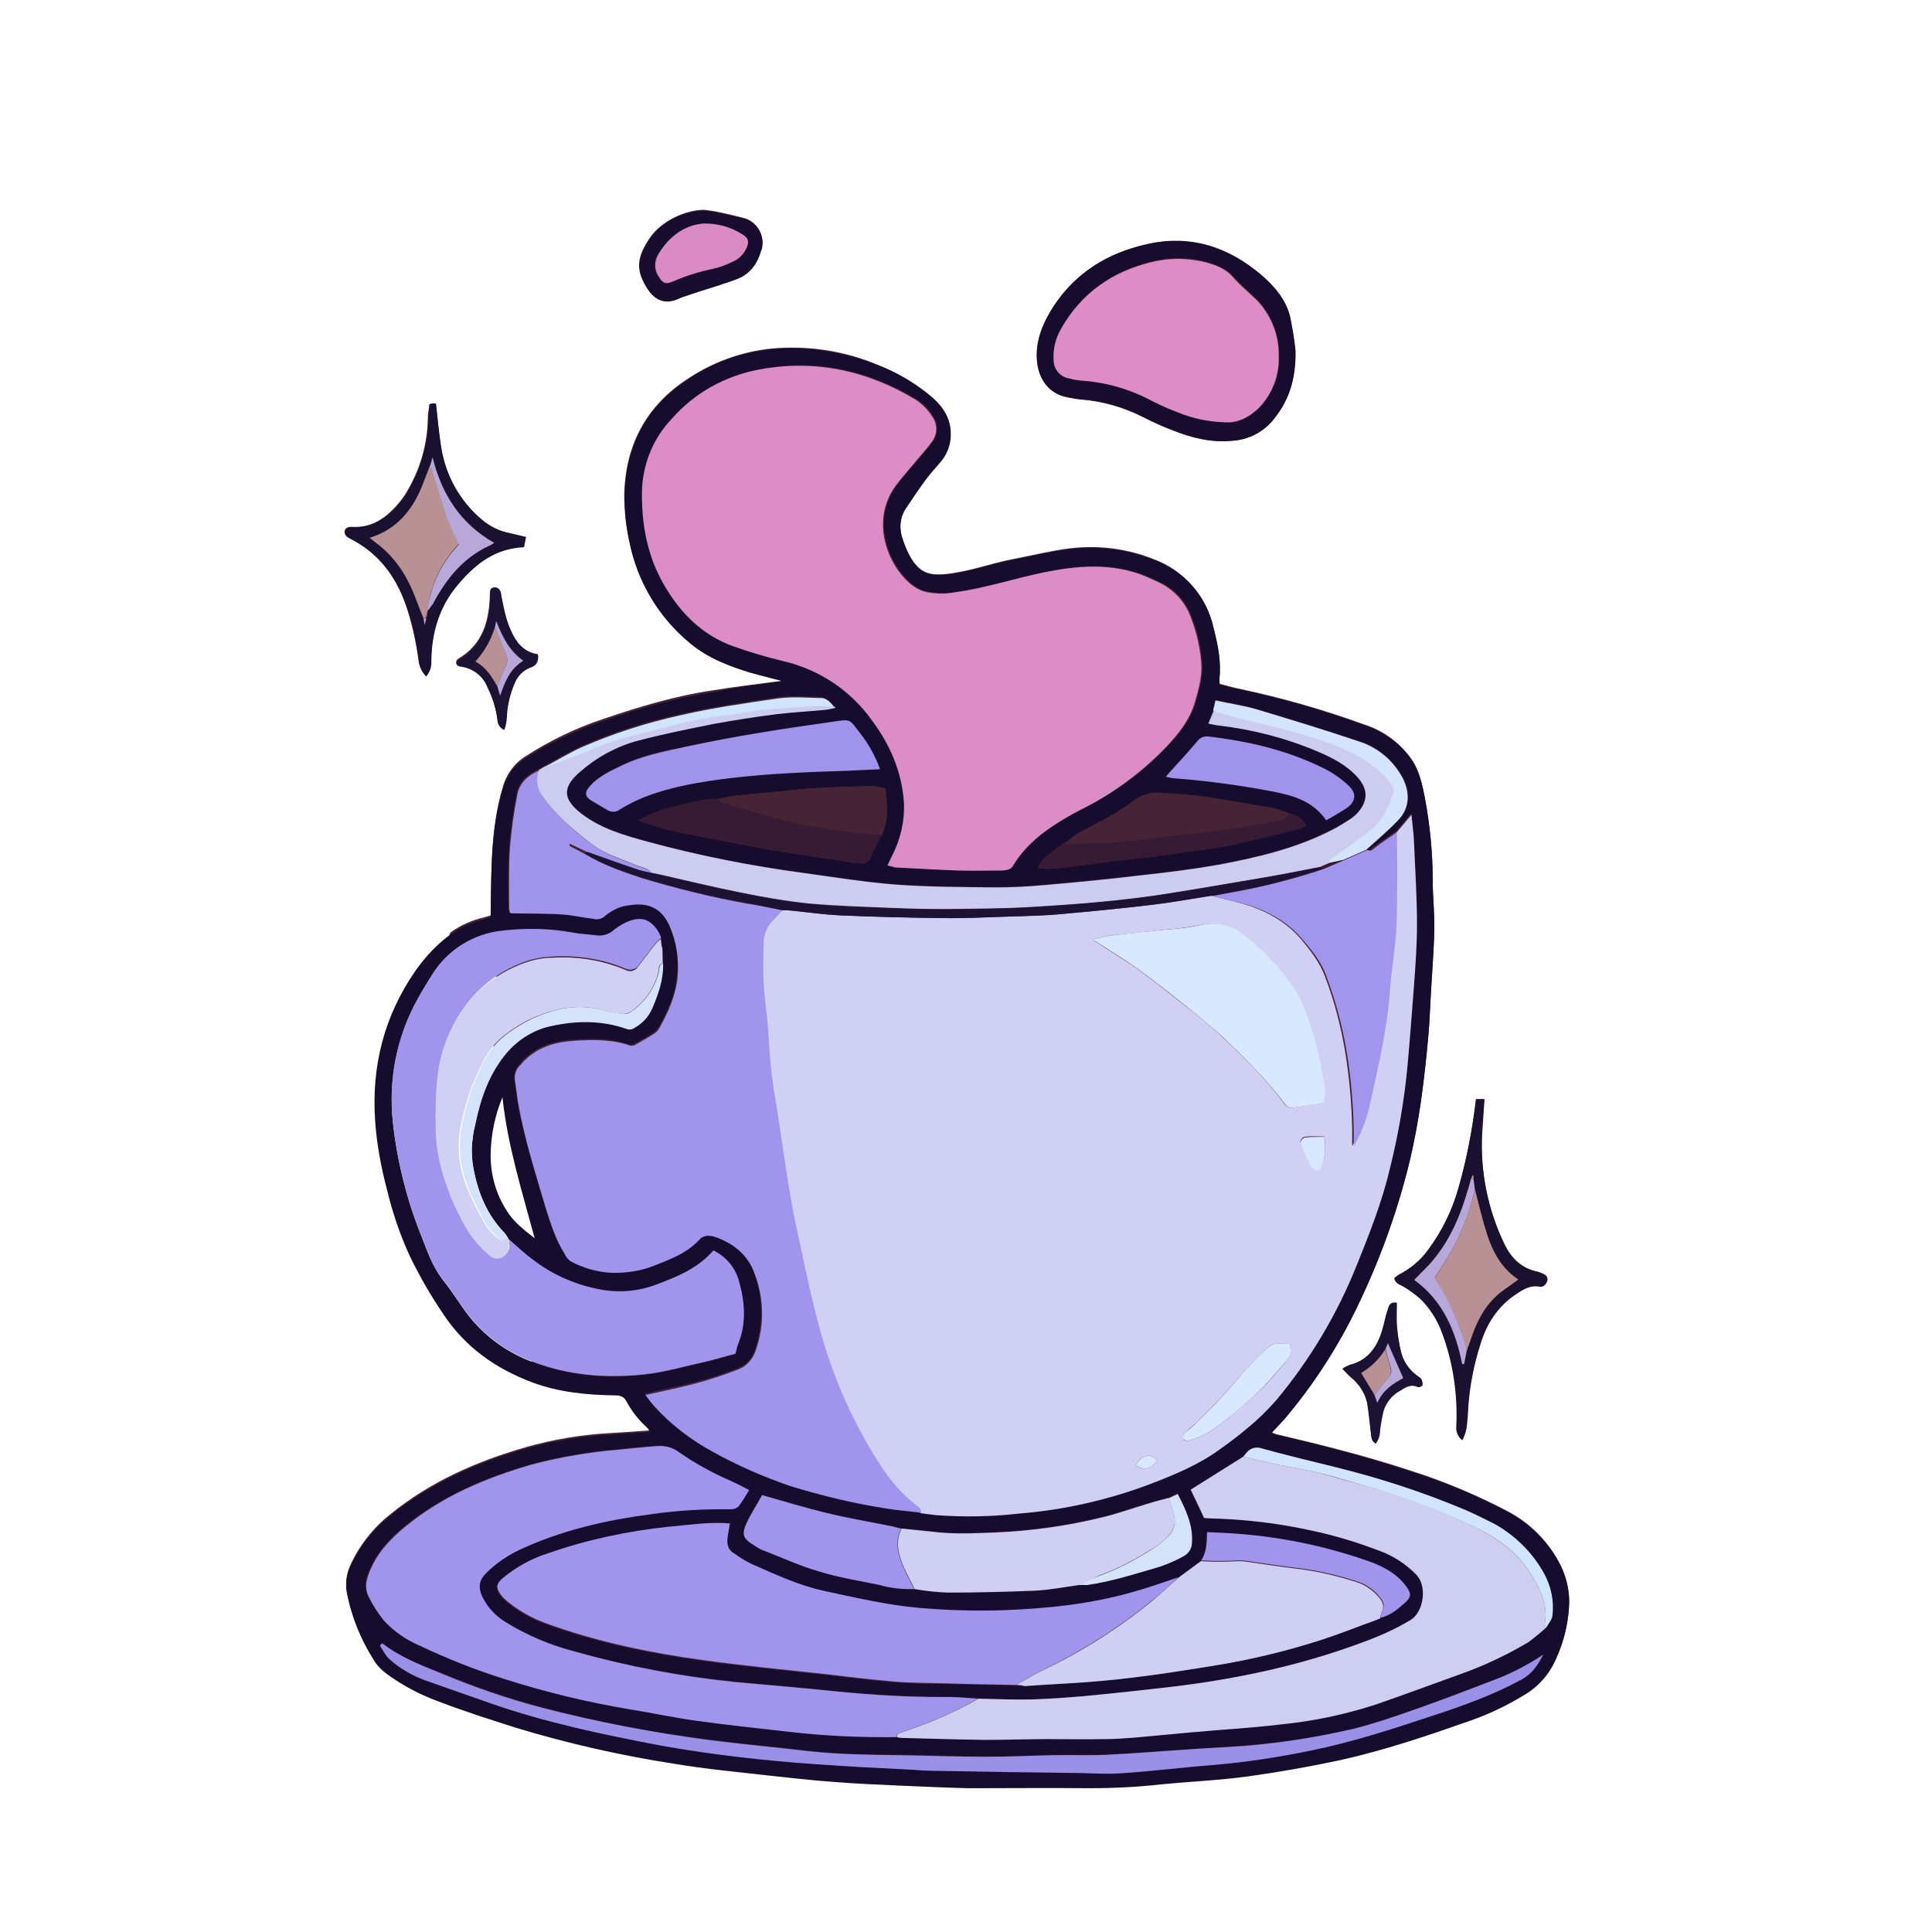 <?xml version="1.0" encoding="utf-8"?>
<!-- Generator: Adobe Illustrator 24.1.2, SVG Export Plug-In . SVG Version: 6.00 Build 0)  -->
<svg version="1.1" xmlns="http://www.w3.org/2000/svg" xmlns:xlink="http://www.w3.org/1999/xlink" x="0px" y="0px"
	 viewBox="0 0 491.8 491.8" style="enable-background:new 0 0 491.8 491.8;" xml:space="preserve">
<style type="text/css">
	.st0{fill:#462435;}
	.st1{fill:#160C2D;}
	.st2{fill:#170C2D;}
	.st3{fill:#1A1030;}
	.st4{fill:#180D2E;}
	.st5{fill:#1C1234;}
	.st6{fill:#CFD0F3;}
	.st7{fill:#DD8DC5;}
	.st8{fill:#A094ED;}
	.st9{fill:#CECEF1;}
	.st10{fill:#A094EC;}
	.st11{fill:#CBCCEF;}
	.st12{fill:#CECFF2;}
	.st13{fill:#A195EE;}
	.st14{fill:#9B90E7;}
	.st15{fill:#9F93EB;}
	.st16{fill:#371A34;}
	.st17{fill:#D4E3FA;}
	.st18{fill:#D0E4FB;}
	.st19{fill:#D3E4FC;}
	.st20{fill:#DD8CC5;}
	.st21{fill:#B79194;}
	.st22{fill:#B8A8D9;}
	.st23{fill:#DA8BC3;}
	.st24{fill:#D8E8FF;}
</style>
<g id="Layer_1">
	<g>
		<path class="st0" d="M397.4,398.7c-2.9-5.9-7.6-10.8-13.4-13.9c-8-4.2-16.3-7.7-24.8-10.4c-11.2-3.7-22.7-6.6-34.2-9.3
			c-0.4-0.1-0.9-0.3-1.3-0.5c1.4-1.6,2.8-2.9,4-4.4c7-8.4,13-17.7,17.7-27.5c5.7-11.6,10.1-23.8,13.2-36.3c2.7-10.9,4-21.9,5-33
			c0.3-3.3,0.4-6.7,0.6-10c0.3-5.7,0.8-11.3,0.9-16.9c0.1-4.1-0.4-8.3-0.4-12.4c0-7.1-0.7-14.2-2-21.1c-0.7-3.6-1.5-7.2-3.7-10.2
			c-2.9-3.9-6.9-6.8-11.5-8.3c-10.7-3.9-21.6-7-32.6-9.3c-1.5-0.3-2.9-0.8-4.4-1.1c-0.1-0.5-0.1-0.9-0.1-1.4c0.5-4.5-0.4-8.7-1.5-13
			c-1.8-8-7.6-14.6-15.3-17.4c-6.8-2.7-14.1-3.6-21.4-2.7c-4.8,0.6-9.5,1.8-14.3,2.7c-5.7,1.1-11.2,3.2-17,3.8
			c-4.6,0.5-7-0.5-9.3-4.6c-0.8-1.5-1.4-3-1.9-4.6c-0.9-2.6-0.6-5.5,1-7.8c1.6-2.4,3.2-4.8,4.8-7.1c1.2-1.7,2.7-3.1,4-4.8
			c1.4-1.7,2.2-3.7,2.4-5.9c0.4-4.2-1.5-7.4-4.5-10.1c-4.2-3.6-9-6.4-14.1-8.4c-8.4-3.5-17.6-4.9-26.7-4.1
			c-8.1,0.8-15.8,3.7-22.4,8.3c-10.1,6.9-15,16.8-15.3,28.8c0,4.1,0.4,8.1,1.3,12.1c2,10,7.4,19.1,15.3,25.6c4.5,3.9,10,6,15.6,7.7
			c2.5,0.7,5,1.3,8,2.1c-6.2,0.8-11.9,1.5-17.5,2.4c-9.6,1.4-18.9,4.2-28,7.3c-7,2.3-13.6,5.5-19.8,9.5c-2.9,1.8-4.9,4.6-5.8,7.8
			c-3.2,10.7-2.9,21.6-3.1,32.7c-0.5,0.2-1.2,0.4-2,0.6c-2.9,0.7-5.6,1.9-8,3.6c-3.5,2.6,14.1,9.7,11.6,13.3
			c-8.1,11.6,3,17.1,4,31.1c0.5,5.9,3.2,15,4.7,20.7c1.4,5.8,0.9,7.4,3.3,12.9c2.5,5.2-0.3,15.3,2.9,20c5.6,8.4-15.2,12.9-5.9,16.3
			c6.7,2.5,13.8,3.2,20.9,3.3c1.4,0,2.4,0.3,3.1,1.6c1.3,2.4,3,4.6,5,6.4c0.4,0.4,0.7,0.9,1,1.3c-3.6,0.3-7,0.5-10.3,0.7
			c-7.2,0.4-14.4,1.6-21.4,3.6c-12.5,3.6-24.3,8.8-34.5,17.1c-4.4,3.5-7.9,8-10.2,13.1c-0.9,2-1.2,4.3-0.8,6.5
			c1.1,6.1,3.5,11.8,6.8,17c0.8,1.3,1.9,2.5,3.2,3.5c4.1,3,8.5,5.4,13.3,7.1c6.5,2.5,13.1,4.7,19.7,6.7c13.3,4,26.8,7.1,40.5,9.2
			c7.7,1.2,15.5,2,23.2,2.9c5.8,0.7,11.5,1.3,17.3,1.7c6,0.5,12.1,0.7,18.1,1c5.4,0.3,10.8,0.6,16.3,0.6c10.2,0.1,20.4,0,30.7,0
			c6.1,0,12.3-0.3,18.4-1c7.3-0.7,14.6-1,21.9-2c8-1.1,15.9-2.5,23.8-4.2c11.2-2.5,22.1-6.2,32.9-10c4.9-1.7,9.6-3.9,14-6.7
			c3.6-2.2,6.4-5.6,8-9.5c1.7-3.8,2.7-7.9,3-12C399.7,405.8,399,402.1,397.4,398.7z"/>
		<path class="st0" d="M271.9,101.2c1.1,0.2,2.1,0.4,3.1,0.5c5.6,0.4,11,2,16,4.5c2.5,1.3,5,2.4,7.6,3.4c4.8,1.9,9.7,3.1,14.9,2.6
			c4.3-0.2,8.3-2.3,10.9-5.7c3.5-4.5,5.4-9.7,5.3-17.2c-0.3-2.9-0.7-5.8-1.4-8.7c-1.1-4.4-4-7.8-7.4-10.6
			c-8.6-7.2-18.2-10.3-29.3-7.7c-9.7,2.3-17.7,7.1-23.3,15.5c-2.7,4.1-4.7,8.6-4.4,13.6C264.2,96,266.6,100.3,271.9,101.2z"/>
		<path class="st0" d="M356.2,324.4c-0.4,0.3-0.8,0.6-1.2,0.9c0.3,1.4,1.5,1.5,2.3,2.1c1.6,0.9,3,2,4.4,3.2c2.4,2.4,4.2,5.2,5.4,8.4
			c2.9,7.7,4.1,15.9,3.7,24.2c-0.1,1.3,0.4,2.6,1.5,3.4c0.4-0.9,0.8-1.9,1-2.9c0.3-1.9,0.4-3.9,0.5-5.9c0.4-5.2,1.4-10.4,3-15.4
			c1.6-5.4,4.5-9.9,9.2-13c1.8-1.2,3.6-2.3,6-1.9c0.9,0.2,1.6-0.6,1.9-1.5c0.2-1-0.4-1.5-1.2-1.8c-0.4-0.2-0.9-0.4-1.4-0.5
			c-4.2-0.9-6.8-3.7-8.5-7.4c-4.1-8.6-6-18.1-5.5-27.6c0.2-2.9,0.4-5.8,0.6-8.9h-2.1c-0.9,7.6-2.4,15-4.4,22.3
			c-1.6,5.8-4.3,11.2-7.8,16C361.6,320.8,359.1,322.9,356.2,324.4z"/>
		<path class="st0" d="M89,137c7.1,3.5,11.5,9.3,14.2,16.7c1.6,4.6,2.6,9.3,3.3,14.1c0.1,1.6,0.8,3.1,1.9,4.3
			c0.9-1.1,1.4-2.5,1.3-3.9c0.1-7.3,2-14,6.9-19.6c4.4-5.1,9.4-9.1,16.7-9.4l0.5-2.5c-1.6-0.4-2.9-0.7-4.2-1c-2.6-0.5-5-1.7-7-3.4
			c-5.6-4.7-9.3-11.3-10.4-18.6c-0.5-3.6-0.8-7.2-1.3-10.9c-0.2-0.1-0.4-0.1-0.6-0.1c-0.3,0-0.7,0.1-1,0.2c-0.1,1.2-0.4,2.4-0.4,3.6
			c-0.1,6.5-1.9,12.8-5.2,18.4c-1,1.8-2.3,3.4-3.8,4.9c-2.8,2.8-6.1,4.6-10.3,4.3c-0.8,0-1.7,0.1-1.9,1.1
			C87.6,136.2,88.3,136.6,89,137z"/>
		<path class="st0" d="M173,75.8c0.4-0.2,0.7-0.3,1.1-0.5c2.6-0.8,5.1-1.6,7.7-2.5c2.1-0.7,4.1-1.3,6.1-2.1c3.2-1.3,4.9-4,5.8-7.2
			c0.1-0.2,0.1-0.4,0.2-0.6c0.7-3.4-1.5-6.8-4.9-7.5c-2-0.5-4-1-6-1.4c-1.2-0.3-2.5-0.4-3.8-0.6c-5,0.1-10.8,2.9-13.7,7
			c-3.5,5.1-3.6,8.2-1.1,12.4C166.3,76.1,169,77.8,173,75.8z"/>
		<path class="st0" d="M129.9,160.2c-0.5-1.1-0.9-2.2-1.2-3.4c-0.5-1.8-0.8-3.6-1.2-5.4c0-0.2,0-0.5-0.1-0.7
			c-0.1-0.7-0.8-1.3-1.6-1.2c-1,0.1-1.1,0.8-1.1,1.5c-0.1,6.8-1.7,13-8.1,16.7c-0.4,0.3-0.5,0.7-0.5,1.1c0.1,0.3,0.7,0.6,1.1,0.6
			c3.2,0.4,5.8,2.5,6.9,5.5c1.3,2.6,2.1,5.3,2.5,8.2c0,1.1,0.7,2.1,1.7,2.4c0.3-0.9,0.5-1.9,0.6-2.8c0.1-3.1,0.8-6.2,2-9
			c0.7-1.8,2.1-3.3,3.9-4c1.6-0.5,2.2-1.4,2.1-3.2C133.3,166,131.3,163.5,129.9,160.2z"/>
		<path class="st0" d="M353.2,333.9c-0.7,2.2-1.1,4.5-1.9,6.6c-1.4,3.5-3.8,6.1-7.6,7c-0.7,0.3-1.3,0.6-1.9,1
			c0.8,0.9,1.5,1.6,2.2,2.2c2,1.7,3.5,3.9,4.1,6.5c0.5,2.4,0.6,4.9,0.9,7.3c0.2,1-0.1,2.2,1.2,3c0.7-0.9,1.1-2,1.1-3.2
			c0.2-1.7,0.5-3.4,0.9-5.1c0.7-2.2,2.2-4.1,4.3-5.2c1.4-0.9,2.7-1.7,4.4-0.9c0.4,0.1,0.9-0.1,1.2-0.4c0.1-0.5,0-1-0.2-1.5
			c-0.2-0.3-0.6-0.5-0.9-0.8c-2.1-1.5-3.7-3.6-4.3-6.1c-0.6-2.3-0.9-4.6-1.1-7c-0.1-1.8,0-3.6,0-5.6
			C353.4,331.3,353.5,333,353.2,333.9z"/>
	</g>
</g>
<g id="Layer_1_copy">
	<g id="Coffee3_1_">
		<path class="st1" d="M199.2,173.4c-3-0.8-5.5-1.4-8-2.1c-5.6-1.7-11.1-3.8-15.6-7.6c-7.9-6.5-13.3-15.6-15.3-25.6
			c-0.9-4-1.3-8-1.3-12.1c0.3-12.1,5.2-21.9,15.3-28.8c6.6-4.7,14.3-7.6,22.4-8.3c9.1-0.8,18.2,0.7,26.7,4.1
			c5.2,1.9,9.9,4.8,14.1,8.4c3,2.7,4.8,5.8,4.5,10.1c-0.2,2.2-1,4.2-2.4,5.9c-1.3,1.6-2.8,3.1-4,4.8c-1.7,2.3-3.3,4.7-4.9,7.1
			c-1.6,2.3-1.9,5.2-1,7.8c0.5,1.6,1.1,3.1,1.9,4.6c2.3,4.1,4.7,5.1,9.3,4.6c5.8-0.6,11.3-2.7,17-3.8c4.8-0.9,9.5-2.1,14.3-2.7
			c7.2-0.9,14.6,0,21.4,2.7c7.8,2.8,13.6,9.3,15.3,17.4c1.1,4.3,2,8.6,1.5,13c0,0.5,0,0.9,0.1,1.4c1.5,0.4,2.9,0.8,4.4,1.1
			c11.1,2.3,22,5.4,32.6,9.3c4.6,1.5,8.6,4.4,11.5,8.3c2.3,3.1,3,6.6,3.7,10.2c1.3,7,2,14,2,21.1c0,4.1,0.5,8.3,0.4,12.4
			c-0.1,5.6-0.6,11.3-0.9,16.9c-0.2,3.3-0.3,6.7-0.6,10c-1,11.1-2.3,22.1-5,33c-3.1,12.5-7.6,24.7-13.2,36.3
			c-4.8,9.9-10.7,19.1-17.7,27.5c-1.2,1.5-2.6,2.8-4,4.4c0.4,0.2,0.8,0.4,1.3,0.5c11.5,2.6,22.9,5.6,34.2,9.3
			c8.6,2.7,16.9,6.2,24.8,10.4c5.8,3.1,10.5,8,13.4,13.9c1.6,3.4,2.3,7.1,1.9,10.9c-0.3,4.1-1.3,8.2-3,12c-1.6,4-4.4,7.3-8,9.5
			c-4.4,2.7-9.1,5-14,6.7c-10.8,3.8-21.7,7.5-32.9,10c-7.9,1.7-15.8,3.1-23.8,4.2c-7.3,1-14.6,1.3-21.9,2c-6.1,0.7-12.2,1-18.4,1
			c-10.2-0.1-20.4,0-30.6,0c-5.4-0.1-10.8-0.4-16.3-0.6c-6.1-0.3-12.1-0.5-18.1-1c-5.8-0.4-11.6-1.1-17.3-1.7
			c-7.8-0.9-15.5-1.6-23.2-2.9c-13.7-2.1-27.3-5.2-40.5-9.2c-6.6-2.1-13.2-4.2-19.7-6.7c-4.7-1.7-9.2-4.1-13.3-7.1
			c-1.3-1-2.4-2.1-3.2-3.5c-3.3-5.2-5.6-10.9-6.8-17c-0.4-2.2-0.1-4.5,0.8-6.5c2.3-5.1,5.8-9.6,10.2-13.1
			c10.2-8.3,21.9-13.5,34.5-17.1c7-2,14.2-3.2,21.4-3.6c3.3-0.2,6.7-0.5,10.3-0.7c-0.3-0.5-0.6-0.9-1-1.3c-2-1.8-3.7-4-5-6.4
			c-0.7-1.4-1.7-1.6-3.1-1.6c-7.1-0.1-14.2-0.8-20.9-3.3c-9.3-3.5-17-8.9-22.6-17.3c-3.2-4.7-6.1-9.7-8.6-14.9
			c-2.5-5.4-4.4-11.1-5.8-16.9c-1.5-5.7-2.6-11.5-3-17.4c-1-14,2.3-26.9,10.4-38.5c2.5-3.5,5.5-6.7,9-9.2c2.4-1.7,5.1-2.9,8-3.6
			c0.8-0.2,1.5-0.5,2-0.6c0.2-11.1-0.1-22,3.1-32.7c0.9-3.2,3-6,5.8-7.8c6.2-4,12.8-7.1,19.8-9.5c9.1-3.1,18.4-5.9,28-7.3
			C187.3,174.9,193,174.3,199.2,173.4z M351.3,411.8L351.3,411.8c2.3-0.5,4.1-2,5.9-3.4c2-1.6,2-2.5,0.4-4.6
			c-2.6-3.5-6.4-5.2-10.3-6.5c-11.1-3.8-22.6-6.1-34.3-6.8c-1.9-0.1-3.9-0.2-5.9-0.3c0,2.7-0.1,5.1-1.5,7.2l-5.3,3.9l-0.5,0.4l0,0
			c-3.9,1.3-7.8,2.7-11.8,3.8c-10.9,3.1-22,4.3-33.3,4.6c-6.9,0.2-13.9,0-20.8-0.6c-8.2-0.6-16.2-2.6-24.2-4.3
			c-6.5-1.4-12.5-4.3-18.6-6.9c-1.5-0.8-2.9-1.7-4.3-2.6c-1.6-1-1.9-2.5-1.8-4.1c0.1-1.2,0.4-2.3,0.6-3.6l-1.5-0.1
			c-4.6-0.3-9.2,0.5-13.8,0.9c-10.6,1.1-21,3.3-31,6.8c-4.2,1.3-8.1,3.5-11.5,6.3c-1.6,1.4-1.8,2.5-0.6,4.1c0.5,0.6,1,1.2,1.6,1.7
			c2.9,2.4,6.2,4.3,9.7,5.6c13.1,4.8,26.7,7.6,40.4,9.5c10.2,1.4,20.4,2.4,30.6,3.5c5.8,0.6,11.6,1.4,17.4,1.9
			c4.5,0.4,9.1,0.4,13.6,0.5c6,0.1,12,0.2,18,0.4c0.7,0,1.4,0.1,2.1,0.1c5.3-0.3,10.5-0.6,15.7-1c11.1-0.8,22.1-2.5,33.1-4.3
			c9.2-1.5,18.3-3.8,27.1-6.6c4.5-1.5,9-3.2,13.5-4.9L351.3,411.8z M270.6,214.9c-4.7,3.2-5.8,4.2-6.4,6.1c3.5,0.5,6.8-0.2,10.2-0.6
			c3.1-0.3,6.1-0.8,9.2-1.2c3.2-0.4,6.5-0.7,9.7-1.1s6.3-0.9,9.4-1.3c3-0.4,6-0.8,8.9-1.3c2.4-0.4,4.8-1,7.2-1.6c4.1-1,8.2-2,12.2-3
			c0.5-0.2,1-0.5,1.5-0.8c-0.9-1.6-2.5-2.7-4.3-3c-1.3-0.6-2.6-1-4-1.4c-4.9-0.9-9.8-1.7-14.8-2.5c-4.6-0.8-9.3-1.2-14-1.4
			c-2.5-0.2-5,0.5-7,2.1c-4.4,3.5-9.6,5.7-14.4,8.4C272.9,213.2,271.8,214.1,270.6,214.9z M224.5,212.5c1.7-3.8,1.3-7.7,0.8-11.8
			c-1-0.3-2-0.5-3-0.6c-4.9,0.1-9.9,0.2-14.8,0.5c-3.2,0.2-6.3,0.6-9.5,0.9c-3.8,0.4-7.6,0.7-11.4,1.1c-1.3,0.2-2.6,0.5-3.9,0.8
			c-4.2,0-8.1,1.3-12.1,2.2c-2.8,0.7-5.6,1.8-8.1,3.3c3,1.1,6,2,9.1,2.7c4.2,0.9,8.4,1.7,12.6,2.5s8.6,1.7,12.9,2.4
			c7.2,1.2,14.4,2.2,21.6,3.3c1.1,0.3,2.3-0.2,2.8-1.3C222.4,216.4,223.5,214.5,224.5,212.5L224.5,212.5z M232.7,404.5
			c2.8,0.4,5.7,0.7,8.5,0.9c7.5,0,15-0.1,22.4-0.5c3.6-0.2,7.2-0.9,10.8-1.4c0.7-0.1,1.4-0.1,2.1-0.2c6.4-0.9,12.5-2.9,18.7-4.7
			c2-0.6,3.9-1.4,5.7-2.5c1.3-0.6,2.2-1.9,2.4-3.3c0.4-4.7-1.5-8.6-3.6-12.7l-2.3,1.1c-1.9,0.5-3.8,1-5.7,1.6
			c-3.6,1.1-7.3,2.4-11,3.3c-9,2.2-18.1,3.5-27.3,3.9c-5.4,0.2-10.8,0.5-16.2-0.2c-2.6-0.3-5.2-0.5-7.8-0.8
			c-0.7-0.2-1.4-0.3-2.1-0.5c-5.7-1.1-11.4-2.1-17.1-3.5c-5.3-1.3-10.6-2.9-16.2-4.5c-1.3,2.2-2.8,4.5-3.9,7c-1.4,3-0.9,4.1,1.9,5.8
			c0.7,0.4,1.4,0.8,2.1,1.2c4.7,1.9,9.4,4,14.3,5.4c5.1,1.5,10.4,2.3,15.6,3.5C226.8,404.3,229.7,404.6,232.7,404.5L232.7,404.5z
			 M129.3,315.1c-0.2-0.4-0.5-0.8-0.8-1.2c-4.4-4.5-6.7-10-7.9-16.1c-0.4-1.9-0.5-3.8-0.5-5.7c0.1-2.1,0.4-4.1,0.9-6.1
			c1.4-6.7,3.6-13,8.2-18.4c2.9-3.4,6.8-5.7,11.1-6.6c6.4-1.4,12.8-1.5,19.1,0.7c0.7,0.3,1.6,0.2,2.2-0.3c1.9-1.1,3.5-2.8,4.4-4.8
			c1.5-3.7,2.9-7.4,2.8-11.5l-0.1-3.9l-0.2-0.6l-0.2-1.8c-0.2-0.6-0.5-1.1-0.8-1.7c-1.9-2.8-4-3.6-7.2-2.6c-1.4,0.5-2.7,1.3-3.9,2.2
			c-1.2,1.2-2.9,1.7-4.6,1.5c-2-0.3-4-0.4-5.9-0.7c-6-1.1-12.1-1.2-18.1-0.5c-7.3,0.8-13.9,4.9-17.8,11.2c-1.3,2-2.6,4.1-3.7,6.2
			c-5.3,9.5-7.4,20.4-6.3,31.2c1.1,10.1,3.6,20,7.4,29.4c1.4,3.6,2.7,7.3,5.1,10.5c1.9,2.4,3.6,4.9,5.3,7.4
			c4.3,6.3,10.5,11.1,17.7,13.8c9.4,3.6,19.1,4.4,29,3.2c5.1-0.6,10.1-2.1,15.2-3.2c2.6-0.6,5.1-1.3,7.5-2c0.3-1,0.4-1.7,0.7-2.5
			c2.2-5.5,1.6-11,0.1-16.4c-1-3.3-3.3-6-6.4-7.4c-3.9,4.5-9,6.6-14.3,8.6c-4.3,1.7-9,2.2-13.7,1.5c-6.6-1.1-12.8-3.7-18.1-7.8
			c-2.1-1.6-4-3.4-6-5.1L129.3,315.1z M347.8,216.3c2.7-2.5,5.5-4.9,8.1-7.5c3.5-3.5,3.1-8,0.7-11.8c-2.4-4-6.2-7-10.7-8.4
			c-8.5-2.8-17.1-5.5-25.8-8.1c-3.4-1-7-1.5-10.6-2.3c-0.3,1-0.4,1.8-0.6,2.5c-0.5,1.1-0.9,2.1-1.4,3.4c1,0.2,1.9,0.4,2.7,0.5
			c8.6,1,17.1,3.2,25.1,6.6c3.9,1.6,7.5,3.5,10.3,6.7c2.6,3,2.6,5.9,0,8.8c-0.5,0.6-1.1,1.1-1.8,1.6c-1.4,1-2.8,1.8-4.3,2.6
			c-9.4,4.9-19.5,7.3-29.8,9.2c-6.3,1.2-12.8,1.9-19.2,2.6c-8.2,0.9-16.5,1.8-24.7,2.5c-4.2,0.4-8.4,0.6-12.7,0.6
			c-8.3-0.1-16.6-0.1-24.9-0.7c-8-0.6-16-1.9-23.9-3c-13.3-1.7-26.4-4.3-39.4-7.9c-5.9-1.6-11.9-3.3-16.9-7.1
			c-4.7-3.5-5.1-6.6-0.7-10.5c4.2-3.8,9.3-6.6,14.8-8.1c6.4-1.7,12.9-3.1,19.4-4.3c5.3-1,10.7-1.8,16.1-2.5
			c4.1-0.5,8.3-0.7,12.4-1.1c0.9-0.1,1.7-0.3,2.6-0.5l-0.4-0.4c-1-1.1-1.9-2.3-3.5-2.3c-3.6-0.1-7.3-0.4-10.8,0.1
			c-8.4,1.2-16.7,2.5-24.9,4.3c-8.6,1.9-17,4.6-25,8.1c-3.3,1.5-6.4,3.4-9.6,5.1l-1.3,0.8c-2.8,1.2-5,3.1-5.6,6.1
			c-0.9,4.5-1.5,9.1-1.9,13.7c-0.4,4.9-0.2,9.9-0.2,14.9c0,0.5,0.1,1.1,0.2,1.6c0.3,0.1,0.6,0.1,0.8,0.1c4.2,0.1,8.4,0.1,12.7,0.3
			c2.6,0.2,5.2,0.8,7.8,1.1c1,0.3,2.1,0,2.9-0.7c1.8-1.6,4.1-2.6,6.5-2.8c5.4-0.8,8.3,1.6,9.9,5.2c1.9,4.1,2.6,8.6,2.1,13
			c-0.4,4.9-2.3,9.1-4.7,13.2c-0.3,0.5-0.7,0.9-1.1,1.2c-1.5,1-3.1,2-4.7,2.8c-0.4,0.3-1,0.4-1.5,0.4c-4.9-1.8-10-1.6-15.1-1.2
			s-9.6,2-13,6.2c-1,1-1.5,2.5-1.3,3.9c0.4,1.9,0.5,3.8,0.8,5.7c1.6,9,4.4,17.8,7,26.6c1.2,4,2.5,8.1,4.8,11.7
			c0.4,0.8,0.9,1.5,1.6,2c3.2,1.7,6.7,2.7,10.3,2.9c3.6,0.1,7.2-0.4,10.6-1.7c4.3-1.7,8.7-3.2,11.9-6.8c1.2-1.3,2.8-1.1,4.3-0.5
			c4.6,1.8,8.2,4.7,9.8,9.5c2.3,6.2,2.3,13,0.2,19.2c-0.6,2.3-2.3,4.1-4.5,4.9c-3.1,1.2-6.3,2.3-9.5,3.2c-4.6,1.2-9.3,2.1-14.1,3.3
			c0.7,0.9,1.3,1.9,2,2.6c4.4,4.9,9.6,8.9,15.4,12c6.1,3.4,12.6,6.2,19.2,8.5c8.1,2.5,16.3,4.4,24.7,5.8c3,0.5,6,0.8,9,1.1h0.1
			l1.5,0.2c0.8,0.1,1.6,0.3,2.4,0.3c7,0.5,14,0.4,21-0.4c11.5-0.9,22.9-3.5,33.7-7.6c6.2-2.4,12.3-4.9,17.7-8.9
			c2.4-1.8,4.8-3.5,7-5.4c2.6-2.1,5-4.5,7.2-7c8.6-10.3,15.5-22,20.4-34.5c3.2-8.1,6.4-16.3,8.5-24.9c2.1-8.5,3.6-17.1,4.4-25.9
			c0.5-6.6,1.1-13.2,1.6-19.8c0.4-5.3,0.8-10.7,0.8-16c0-7.3-0.5-14.5-0.8-21.8c-0.1-2-0.4-3.9-0.6-6.2l-3.8,4.5
			c-2.2,1.5-4.3,3.1-6.5,4.5C348.7,216.6,348.2,216.4,347.8,216.3L347.8,216.3z M249,432.4c-3-0.2-6-0.5-9.1-0.5
			c-8.9-0.1-17.8-0.5-26.7-1.4c-8.6-0.9-17.3-1.6-25.9-2.4c-13.9-1.4-27.6-4-41.1-7.8c-6.3-1.6-12.3-4.2-17.8-7.6
			c-2.5-1.5-4.5-3.7-5.8-6.3c-1.1-2.3-0.9-4.2,0.9-6c2.5-2.5,5.4-4.5,8.6-6c10.5-4.9,21.7-7.5,33.1-9c6.8-0.9,13.7-1.4,20.5-1.3
			c0.8,0.1,1.5-0.2,2.1-0.7c1-1.3,1.9-2.7,2.7-4.2c-2-1-3.7-1.9-5.5-2.7c-4.3-1.9-8.5-4.2-12.3-6.9c-1.5-1.2-3.4-1.7-5.4-1.6
			c-3.3,0.2-6.5,0.6-9.8,0.9c-7.5,0.6-15,1.9-22.3,3.8c-11.7,3.4-22.7,8-32.2,15.8c-3.9,3.2-7.3,6.9-9.2,11.7
			c-0.9,2.2-1.1,4.4,0,6.4c1.1,2,2.3,4,3.8,5.8c2.5,2.8,5.7,5,9.1,6.4c7,3.3,14.2,6.1,21.6,8.5c10.4,3.4,21,5.9,31.8,7.7
			c5.6,0.9,11.1,2.1,16.8,2.9c7.8,1.1,15.7,1.9,23.5,2.8c9.2,1,18.5,1.5,27.7,1.4c0.5,0.1,0.9,0.2,1.4,0.2c7,0.2,14,0.4,21.1,0.5
			c5.3,0,10.5-0.1,15.8-0.2c4.9,0,9.7,0,14.6,0c2.6,0,5.3-0.2,7.9-0.4c4.7-0.4,9.4-0.9,14-1.3c7.5-0.7,15.1-1.1,22.6-2
			c8.3-0.8,16.6-2.5,24.5-5.1c7-2.4,14-5,20.9-7.5c6.3-2.1,12.3-4.9,18-8.4c1.6-1.2,3.1-2.4,4.6-3.8c0.5-1,1.4-1.9,1.5-2.9
			c0.4-3.6-0.3-7.2-2-10.4c-2.9-5.4-7.3-9.9-12.7-12.9c-2.4-1.3-4.8-2.5-7.3-3.5c-10.8-4.6-22-8.2-33.4-11
			c-6.2-1.6-12.4-3.1-18.5-4.7c-1.4-0.5-2.9-0.1-3.8,1c-0.3,0.3-0.6,0.7-0.9,1.1l-13.4,8.4c1.1,2.3,2.2,4.8,3.4,7.2
			c0.4,0,0.8,0.1,1.2,0.1c8.8,0.2,17.5,1.2,26.1,3.1c5.8,1.2,11.4,2.9,16.9,5c3.8,1.3,7.2,3.5,10,6.4c2.6,2.9,1.8,9.2-1.5,11.3
			c-3.7,2.3-7.7,4.2-11.9,5.6c-15.9,6-32.4,9.5-49.2,11.5c-6.2,0.7-12.3,1.4-18.5,2c-5.6,0.5-11.3,1-16.9,1.2
			C258.1,432.7,253.6,432.5,249,432.4z M225.9,220.3c0.7,0.2,1.3,0.3,2,0.4c5.4,0.3,10.8,0.6,16.3,0.8c3.7,0.1,7.4,0,11,0
			c1.1,0,2.2-0.1,2.9-1.3c3.2-5.4,8.1-8.9,13.4-12.1c2.5-1.5,5.2-2.7,7.8-4.2c6.6-3.7,12.6-8.3,17.8-13.8c3.2-3.3,6.1-6.9,7.4-11.6
			c0.9-3.2,1.8-6.3,1.6-9.6c-0.3-4.1-1.2-8.1-2.7-11.9c-1.4-3.9-4.3-7-8-8.8c-1.1-0.5-2.1-1-3.3-1.5c-7.4-3.1-15.1-3-22.8-1.7
			c-6.3,1.1-12.4,2.9-18.6,4.3c-2.9,0.7-5.9,1.2-8.9,1.6c-1.7,0.2-3.5,0.1-5.2-0.2c-3-0.5-5.1-2.4-7-4.7c-4.5-5.5-7.1-15.1-0.9-23
			c1.8-2.3,3.7-4.4,5.5-6.6c1.1-1.3,2.2-2.5,3.2-3.9c1.5-2,1.6-4.7,0.1-6.7c-1-1.7-2.5-3.1-4.2-4.2c-12.4-7.5-25.7-10.3-39.9-7.6
			c-8.5,1.6-16.3,5.9-22,12.4c-4.9,5.2-7.7,12.1-7.7,19.3c0,8.2,1.6,16,5.7,23.2s9.8,12.8,17.8,15.6c4,1.4,8,2.6,12.1,3.6
			c9.2,2.1,17.3,7.4,22.9,15.1c4.7,6.3,7.8,13.2,8.2,21.1c0.2,4.7-0.9,9.4-3.1,13.6L225.9,220.3z M97.3,418.3l-0.5,0.5
			c0.8,1.2,1.5,2.7,2.6,3.6c2.6,2.3,5.6,4,8.8,5.2c5.5,1.9,11,3.8,16.5,5.8c14.3,5,29.1,8.1,43.9,10.9c13.1,2.3,26.2,3.9,39.5,4.7
			c8.1,0.6,16.2,1,24.4,1.4c2.5,0.1,4.9,0.2,7.4,0.3c5.8,0.1,11.6,0.2,17.5,0.3c5.1,0.1,10.2,0.1,15.3,0.2c4.3,0,8.6,0.4,12.9,0.1
			c7.8-0.5,15.5-1.5,23.3-2.1c8.4-0.8,16.8-2,25.1-3.7c10.3-2,20.2-5.3,30.1-8.6c8-2.6,15.9-5.4,23.3-9.4c2.7-1.5,4.3-3.8,5.6-6.4
			c-3.4,2.3-7,4.3-10.8,5.8c-7,2.6-14,5.4-21.1,7.9c-5.4,1.9-10.9,3.8-16.4,5.2c-10.4,2.4-21,4-31.7,4.6c-3.7,0.3-7.5,0.5-11.2,0.7
			c-6.7,0.5-13.4,1-20,1.3c-4.5,0.2-8.9,0-13.4,0.1c-5.8,0.1-11.5,0.5-17.2,0.4c-7.4,0-14.7-0.4-22-0.4c-7.7-0.1-15.3-0.1-22.9-1
			c-8.6-1-17.3-1.8-25.9-2.9c-14.2-1.8-28.4-4.5-42.3-8.2c-8.8-2.3-17.4-5.3-25.8-8.8C107,423.8,101.8,421.8,97.3,418.3L97.3,418.3z
			 M224,195.8c-1.1-3.2-2.8-6.1-4.8-8.7c-3.3-4.2-2.2-4-7.8-3.3c-12.2,1.7-24.4,3.6-36.4,6.1c-5.9,1.2-11.8,2.3-17.2,5.1
			c-2.8,1.4-5.6,2.8-7.7,5.1c-1.4,1.6-1.2,2.6,0.6,3.7c1.3,0.8,2.6,1.5,3.9,2.3c0.9,0.6,2.2,0.6,3.1-0.1c2.1-1.3,4.3-2.4,6.6-3.3
			c6.9-2.7,14.1-3.8,21.4-4.7c10.1-1.2,20.2-1.6,30.3-1.9C218.6,196.1,221.1,196,224,195.8z M296.7,197.7c0.6,0.2,1.2,0.3,1.8,0.4
			c8.6,0.7,17.1,1.8,25.5,3.4c5.1,1,10.1,2.4,13.5,7.3c1.8-0.9,3.5-1.9,5.2-3.1c2.4-1.8,2.5-3.8,0.4-5.8c-1.7-1.6-3.7-3-5.8-4.1
			c-9.4-4.7-19.4-7.1-29.7-8.3c-1.2-0.2-2.3,0.3-3,1.3c-2.1,2.5-4.3,4.9-6.5,7.3C297.7,196.6,297.3,197.1,296.7,197.7L296.7,197.7z
			 M136.1,315.2c-3.2-11.9-6.9-23.6-8.2-35.9c-1.9,4.6-2.9,9.4-3,14.4c-0.1,5.1,1.3,10.2,4.1,14.5
			C130.7,311,133.4,313.1,136.1,315.2z"/>
		<path class="st2" d="M329.8,89.3c0.1,7.5-1.8,12.7-5.4,17.2c-2.6,3.4-6.6,5.5-10.9,5.7c-5.2,0.5-10.1-0.8-14.9-2.7
			c-2.6-1-5.2-2.1-7.6-3.4c-5-2.6-10.4-4.1-16-4.5c-1-0.1-2-0.3-3.1-0.5c-5.3-0.9-7.7-5.2-7.9-9.7c-0.3-5.1,1.7-9.5,4.4-13.7
			c5.6-8.4,13.6-13.3,23.3-15.5c11.1-2.6,20.8,0.5,29.3,7.7c3.4,2.9,6.3,6.3,7.4,10.6C329,83.5,329.5,86.4,329.8,89.3z M312,107.5
			c3.1,0.2,6.1-1.3,8.5-3.8c3.5-3.5,5.3-8.3,5.1-13.3c0.1-5.1-1.8-10-5.2-13.8c-2.1-2.2-4.5-4.1-6.5-6.3c-1.9-2.1-4.3-3-6.8-3.7
			c-4.6-1.2-9.5-1.2-14.2,0c-9.9,2.5-17.6,8-22.7,16.9c-1.4,2.4-2.1,5.2-1.9,8c-0.1,2.2,1.5,4.2,3.8,4.6c1.1,0.3,2.2,0.5,3.3,0.6
			c6.3,0.4,12.4,2.2,18,5.2c2.1,1.1,4.3,2,6.6,2.9C303.8,106.5,307.9,107.4,312,107.5z"/>
		<path class="st3" d="M372.2,366.6c-1-0.8-1.6-2.1-1.5-3.4c0.4-8.2-0.8-16.4-3.7-24.1c-1.2-3.2-3-6-5.4-8.4
			c-1.4-1.2-2.8-2.3-4.4-3.2c-0.8-0.5-2-0.7-2.3-2.1c0.4-0.4,0.8-0.7,1.2-0.9c2.9-1.5,5.5-3.6,7.4-6.3c3.6-4.8,6.2-10.2,7.8-16
			c2.1-7.3,3.5-14.8,4.4-22.4h2.1c-0.2,3.1-0.5,6-0.6,8.9c-0.4,9.5,1.5,19,5.5,27.6c1.7,3.7,4.3,6.5,8.5,7.4
			c0.5,0.1,0.9,0.3,1.4,0.5c0.8,0.3,1.4,0.9,1.2,1.8s-1,1.7-1.9,1.5c-2.4-0.5-4.2,0.7-6,1.9c-4.8,3.1-7.6,7.6-9.2,13
			c-1.6,5-2.6,10.2-3,15.4c-0.1,2-0.3,4-0.5,5.9C373,364.7,372.6,365.7,372.2,366.6z M374.4,300.3c-0.2,0.9-0.5,1.7-0.7,2.5
			c-1.9,6.4-4.4,12.5-8.6,17.7c-1.5,1.9-3.3,3.5-5.1,5.4c7.3,5.2,10.5,12.9,12.2,21.4h0.5c0.3-1.2,0.5-2.4,0.7-3.6
			c0.3-0.7,0.6-1.5,0.8-2.2c1.6-4.7,3.7-9,7.5-12.3c1.4-1.2,3-2.2,4.8-3.5c-4.2-2.8-6.5-7-8-11.6c-1.2-3.8-2.1-7.6-3.1-11.5
			c-0.1-0.8-0.2-1.5-0.3-2.3v-1l-0.3-0.1L374.4,300.3z"/>
		<path class="st3" d="M109.4,102.9c0.3-0.1,0.7-0.2,1-0.2c0.2,0,0.4,0.1,0.6,0.1c0.4,3.7,0.7,7.3,1.3,10.9
			c1.1,7.3,4.8,13.9,10.4,18.6c2,1.7,4.4,2.9,7,3.4c1.3,0.3,2.6,0.6,4.2,1l-0.5,2.6c-7.3,0.3-12.3,4.2-16.7,9.4
			c-4.9,5.7-6.8,12.3-6.9,19.6c0.1,1.4-0.4,2.8-1.3,3.9c-1.1-1.2-1.8-2.7-1.9-4.3c-0.6-4.8-1.7-9.5-3.3-14.1
			c-2.7-7.4-7.1-13.1-14.2-16.7c-0.8-0.4-1.4-0.9-1.2-1.8s1.1-1.1,1.9-1.1c4.1,0.2,7.5-1.6,10.3-4.3c1.5-1.5,2.8-3.1,3.8-4.9
			c3.2-5.6,5-11.9,5.2-18.4C109,105.3,109.3,104.1,109.4,102.9z M108.6,157.4L108.6,157.4l0.4-2v0.1c0.4-0.6,0.8-1.1,1.1-1.7
			c3.4-6.4,7.8-11.8,14.5-15c0.4-0.2,0.8-0.5,1.2-0.7c-8.5-4.8-13.3-12.1-15.7-21.8c-0.3,1-0.4,1.6-0.6,2.2
			c-0.7,1.8-1.3,3.6-2.1,5.4c-2.6,6.2-6.6,10.9-13.3,13.1c0.5,0.4,0.9,0.8,1.4,1.1c3.8,2.7,6.8,6.4,8.7,10.6
			c1.4,2.9,2.4,5.9,3.6,8.8l0.4,1.7L108.6,157.4z"/>
		<path class="st4" d="M179.3,53.6c1.3,0.2,2.5,0.3,3.8,0.6c2,0.4,4,0.9,6,1.4c3.4,0.7,5.6,4.1,4.9,7.5c0,0.2-0.1,0.4-0.2,0.6
			c-0.9,3.2-2.6,5.8-5.8,7.2c-2,0.8-4,1.4-6.1,2.1c-2.6,0.8-5.1,1.6-7.7,2.5c-0.4,0.1-0.8,0.3-1.1,0.4c-4,2-6.7,0.3-8.6-2.9
			c-2.5-4.2-2.4-7.3,1.1-12.4C168.5,56.4,174.2,53.7,179.3,53.6z M179.4,56.9c-4.8,0.2-9,3.1-11.9,7.9c-1.1,1.7-1,4,0.1,5.7
			c1.1,1.7,1.8,2,3.7,1.2c3.3-1.4,6.7-2.5,10.2-3.2c1.7-0.4,3.4-1,4.9-1.8c1.5-0.6,2.7-1.8,3.4-3.2c0.9-1.8,0.7-2.8-1-3.8
			C186.1,57.8,182.8,56.9,179.4,56.9z"/>
		<path class="st5" d="M137,166.8c0.1,1.9-0.6,2.7-2.1,3.2c-1.8,0.7-3.2,2.2-3.9,4c-1.2,2.8-1.9,5.9-2,9c-0.1,1-0.3,1.9-0.6,2.8
			c-1-0.3-1.7-1.3-1.7-2.4c-0.4-2.8-1.2-5.6-2.5-8.2c-1.1-3-3.8-5.1-6.9-5.5c-0.4,0-1-0.3-1.1-0.6c0-0.4,0.1-0.9,0.5-1.1
			c6.5-3.8,8-9.9,8.1-16.7c0-0.8,0.1-1.5,1.1-1.6c0.8-0.1,1.4,0.4,1.6,1.2c0.1,0.2,0.1,0.5,0.1,0.7c0.4,1.8,0.7,3.6,1.2,5.4
			c0.3,1.1,0.7,2.3,1.2,3.4C131.3,163.5,133.3,166,137,166.8z M126.6,174.8l0.8,2.2c1.2-3.7,2.5-6.8,5.9-8.9
			c-3.7-2.6-5.4-6.2-6.9-10.1l-0.3,1.6c-1,3.3-2.7,6.3-5,8.8C123.8,170,125.3,172.3,126.6,174.8L126.6,174.8z"/>
		<path class="st5" d="M355.5,331.6c0,2-0.1,3.8,0,5.6c0.2,2.4,0.6,4.7,1.1,7c0.7,2.5,2.2,4.7,4.3,6.1c0.3,0.2,0.8,0.4,0.9,0.8
			c0.2,0.5,0.3,1,0.2,1.5c-0.3,0.3-0.7,0.5-1.2,0.4c-1.7-0.8-3,0-4.4,0.9c-2.1,1.1-3.6,3-4.3,5.2c-0.4,1.7-0.7,3.4-0.9,5.1
			c0,1.2-0.4,2.3-1.1,3.2c-1.2-0.8-1-2-1.2-3c-0.3-2.4-0.5-4.9-0.9-7.3c-0.6-2.6-2-4.8-4.1-6.5c-0.7-0.6-1.3-1.3-2.2-2.2
			c0.6-0.4,1.2-0.7,1.9-1c3.8-0.9,6.2-3.5,7.6-7c0.9-2.1,1.2-4.4,1.9-6.6C353.5,333,353.4,331.3,355.5,331.6z M352.6,343.5
			c-1.5,2.5-3.6,4.5-6.1,6l3.4,5.6c0.2,0.6,0.4,1.1,0.6,2.1c1.5-3.4,4.2-5,6.6-6.3c-1.4-3.1-2.6-6-3.9-8.9L352.6,343.5z"/>
		<path class="st6" d="M355.5,211.9l3.8-4.5c0.2,2.4,0.5,4.3,0.6,6.2c0.3,7.3,0.8,14.5,0.8,21.8c0,5.3-0.4,10.7-0.8,16
			c-0.5,6.6-1,13.2-1.6,19.8c-0.8,8.7-2.3,17.4-4.4,25.9c-2,8.6-5.2,16.7-8.5,24.9c-5,12.5-11.9,24.1-20.5,34.4
			c-2.2,2.5-4.6,4.9-7.2,7c-2.2,1.9-4.6,3.7-7,5.4c-5.4,4-11.5,6.5-17.7,8.9c-10.8,4.1-22.2,6.7-33.7,7.6c-7,0.8-14,0.9-21,0.4
			c-0.8-0.1-1.6-0.2-2.4-0.3l-1.5-0.2h-0.1c-0.1-0.4-0.2-0.9-0.5-1.2c-1.1-1-2.3-1.8-3.3-2.8c-4.7-4.4-7.9-9.8-11-15.3
			c-5.3-9.6-9.3-19.8-11.9-30.5c-2-7.6-3.6-15.3-5.2-23c-0.8-3.6-1.4-7.2-2-10.8c-1.1-6.8-1.9-13.5-3.1-20.3
			c-0.9-4.9-1.5-9.9-1.8-14.9c-0.1-2.3-0.3-4.6-0.5-6.9c-0.3-3.1-0.8-6.2-0.9-9.3c-0.1-3.4-0.1-6.7,0-10.1c0-2.1,0.8-4.1,2.2-5.6
			c0.9-0.9,1.7-1.8,2.6-2.8c0.8,0,1.6,0,2.4,0.1c4.1,0.4,8.2,1,12.3,1.2c8.8,0.4,17.5,0.6,26.3,0.7c5.7,0.1,11.5-0.3,17.2-0.4
			c4.2-0.1,8.4-0.2,12.6-0.6c7.8-0.7,15.7-1.4,23.5-2.4c5-0.6,10-1.5,15-2.3c1.8,0.4,3.5,0.9,5.3,1.3c6.9,1.6,13.1,4.4,17.8,9.9
			c2.4,2.9,4.7,5.9,6,9.4c2.4,6.3,4.1,12.9,5.2,19.6c1,6.4,1.6,12.9,1.7,19.4c0,1.4,0,2.7,0,4.1l-0.2,0.6l0.2-0.6
			c2-3.4,3.4-7.2,4.2-11.1c2.1-9.4,4.3-18.7,5-28.4c0.4-5.7,1.5-11.4,1.7-17.1C355.7,227.4,355.5,219.6,355.5,211.9z M278.2,239.1
			c0.7,0.5,0.8,0.7,1,0.8c3.5,2.3,7,4.4,10.4,6.8c4,2.9,7.9,6,11.7,9c3.5,2.8,7.1,5.6,10.4,8.8c5.5,5.2,10.9,10.5,15.4,16.7
			c0.4,0.5,1,0.8,1.6,0.8c2.7-0.3,5.3-0.8,8.2-1.2c0.2-1.1,0.3-2.3,0.3-3.4c-0.1-1.6-0.5-3.3-0.8-4.9c-1-5.8-2.6-11.5-4.9-16.9
			c-0.6-1.6-1.4-3-2.4-4.4c-1.5-2.2-3.1-4.2-4.9-6.2c-2.3-2.6-4.8-4.9-7.5-7c-3.2-2.5-7.3-3.4-11.3-2.5c-2.7,0.5-5.5,0.9-8.3,1.1
			c-4.6,0.5-9.3,1-14,1.5C281.7,238.2,280.2,238.7,278.2,239.1z M328.3,342.1c-1.2,0-2.6-0.1-3.9,0c-0.5,0.1-1.1,0.3-1.4,0.7
			c-2.3,2.1-4.5,4.3-6.6,6.6c-3.7,4.5-7.7,8.7-11.9,12.8c-1,0.9-2.1,1.7-3,2.7c-0.3,0.4-0.4,1-0.3,1.5c0.1,0.3,0.9,0.4,1.4,0.3
			c2.7-0.7,5.2-2,7.4-3.7c3.3-2.4,6.3-5.1,9.4-7.8s5.7-6.1,8.5-9.3C328.8,344.8,329,343.3,328.3,342.1L328.3,342.1z M337.1,289.3
			c-1.6,0-3-0.1-4.4,0s-2,1-1.5,2.1c0.6,1.9,1.5,3.7,2.5,5.3c1.1,1.7,2.4,1.4,3-0.6C337.4,294,337.5,291.6,337.1,289.3L337.1,289.3z
			 M294.6,371.9c-1.7-2.1-3.7-1.7-5.5,1C290.9,374.4,292.6,374.1,294.6,371.9L294.6,371.9z"/>
		<path class="st7" d="M225.9,220.3l1.1-2.3c2.2-4.2,3.3-8.9,3.1-13.6c-0.5-7.9-3.5-14.8-8.2-21.1c-5.5-7.7-13.6-13-22.9-15.1
			c-4.1-1-8.2-2.2-12.1-3.6c-8-2.8-13.6-8.4-17.8-15.6s-5.7-14.9-5.7-23.2c0-7.2,2.7-14.1,7.7-19.3c5.7-6.5,13.5-10.8,22-12.4
			c14.2-2.7,27.6,0.2,39.9,7.6c1.7,1.1,3.1,2.5,4.2,4.2c1.5,2,1.5,4.7-0.1,6.7c-1,1.4-2.1,2.6-3.2,3.9c-1.8,2.2-3.8,4.4-5.5,6.6
			c-6.2,7.9-3.5,17.5,0.9,23c1.9,2.3,4,4.2,7,4.7c1.7,0.3,3.5,0.4,5.2,0.2c3-0.4,6-0.9,8.9-1.6c6.2-1.4,12.4-3.3,18.6-4.3
			c7.7-1.3,15.4-1.4,22.8,1.7c1.1,0.5,2.2,1,3.3,1.5c3.7,1.8,6.6,4.9,8,8.8c1.5,3.8,2.4,7.8,2.7,11.9c0.2,3.3-0.7,6.5-1.6,9.6
			c-1.3,4.6-4.2,8.2-7.4,11.6c-5.2,5.4-11.2,10.1-17.7,13.8c-2.6,1.5-5.3,2.7-7.8,4.2c-5.3,3.1-10.1,6.7-13.4,12.1
			c-0.7,1.2-1.8,1.2-2.9,1.3c-3.7,0-7.4,0.1-11,0c-5.4-0.2-10.8-0.5-16.3-0.8C227.3,220.6,226.6,220.5,225.9,220.3z"/>
		<path class="st8" d="M199.2,231.7c-0.9,0.9-1.7,1.9-2.6,2.8c-1.5,1.5-2.2,3.5-2.2,5.6c-0.1,3.4-0.2,6.7,0,10.1
			c0.1,3.1,0.6,6.2,0.9,9.2c0.2,2.3,0.4,4.6,0.5,6.9c0.3,5,0.9,10,1.8,14.9c1.1,6.7,2,13.5,3.1,20.3c0.6,3.6,1.2,7.2,2,10.8
			c1.7,7.7,3.2,15.4,5.2,23c2.6,10.6,6.6,20.9,11.9,30.5c3.1,5.5,6.3,10.9,11,15.3c1.1,1,2.2,1.8,3.3,2.8c0.3,0.3,0.3,0.8,0.5,1.2
			c-3-0.4-6-0.6-9-1.1c-8.4-1.3-16.6-3.3-24.7-5.8c-6.6-2.3-13.1-5.1-19.2-8.5c-5.8-3.1-11-7.1-15.4-12c-0.7-0.8-1.3-1.7-2-2.6
			c4.9-1.1,9.5-2,14.1-3.3c3.2-0.9,6.4-2,9.5-3.2c2.2-0.8,3.8-2.7,4.5-4.9c2.2-6.2,2.1-13-0.2-19.2c-1.6-4.8-5.2-7.8-9.8-9.5
			c-1.4-0.5-3.1-0.8-4.3,0.5c-3.3,3.6-7.6,5.1-11.9,6.8c-3.4,1.3-7,1.8-10.6,1.7c-3.6-0.2-7.1-1.2-10.3-2.9c-0.7-0.5-1.3-1.2-1.6-2
			c-2.3-3.6-3.5-7.7-4.8-11.7c-2.6-8.8-5.4-17.5-7-26.6c-0.3-1.9-0.5-3.8-0.8-5.7c-0.2-1.4,0.2-2.9,1.3-3.9c3.4-4.1,7.9-5.8,13-6.2
			s10.2-0.5,15.1,1.2c0.5,0.1,1.1-0.1,1.5-0.4c1.6-0.9,3.2-1.8,4.7-2.8c0.5-0.3,0.8-0.7,1.1-1.2c2.3-4.1,4.2-8.3,4.7-13.2
			c0.4-4.4-0.3-8.9-2.1-13c-1.7-3.7-4.6-6-9.9-5.2c-2.4,0.2-4.7,1.2-6.5,2.8c-0.8,0.7-1.9,1-2.9,0.7c-2.6-0.3-5.2-0.9-7.8-1.1
			c-4.2-0.3-8.4-0.2-12.7-0.3c-0.3,0-0.6-0.1-0.8-0.1c-0.1-0.5-0.2-1-0.2-1.6c0-5-0.1-9.9,0.2-14.9c0.4-4.6,1-9.2,1.9-13.7
			c0.6-3,2.8-4.9,5.6-6.1c-0.9,2.3-0.5,4.8,1,6.8c3.4,4.9,7.9,8.7,12.6,12.2c3.3,2.5,7.2,3.6,11,5.2c1.4,0.6,3.1,0.6,4.1,2.1
			c-1.1-0.2-2.2-0.4-3.2-0.7c-4.5-1.6-8.9-3.1-13.4-4.7l-4.1-2l-0.2,0.4l3.8,2c4.6,2.8,9.6,4.5,14.7,6.2c8.7,2.6,17.5,4.8,26.4,6.4
			C193,230.4,196.1,231.1,199.2,231.7z"/>
		<path class="st9" d="M393.7,414.2c-1.4,1.3-3,2.6-4.6,3.8c-5.7,3.4-11.7,6.2-18,8.4c-7,2.5-13.9,5.1-20.9,7.5
			c-8,2.6-16.2,4.3-24.5,5.1c-7.5,0.9-15.1,1.3-22.6,2c-4.7,0.4-9.4,0.9-14,1.3c-2.6,0.2-5.3,0.4-7.9,0.4c-4.9,0.1-9.7,0-14.6,0
			c-5.3,0-10.5,0.2-15.8,0.2c-7-0.1-14-0.3-21.1-0.5c-0.5,0-1-0.1-1.4-0.2c0.1-0.3,0-0.7,0.2-0.8c0.9-0.4,1.8-0.7,2.7-1
			c6.2-2.1,12.2-4.8,17.9-8c4.5,0.1,9.1,0.3,13.6,0.2c5.6-0.2,11.3-0.6,16.9-1.2c6.2-0.6,12.4-1.3,18.5-2c16.8-2,33.3-5.5,49.2-11.5
			c4.1-1.5,8.1-3.3,11.9-5.6c3.2-2.1,4.1-8.3,1.5-11.3c-2.8-2.9-6.2-5.1-10-6.4c-5.5-2.1-11.2-3.8-16.9-5
			c-8.6-1.9-17.3-2.9-26.1-3.1c-0.4,0-0.8-0.1-1.2-0.1c-1.1-2.5-2.3-4.9-3.4-7.2l13.4-8.4c2.9,0.7,5.7,1.4,8.6,2
			c3.5,0.7,7,1.3,10.5,2.1c3.2,0.8,6.3,1.8,9.4,2.6c11,2.8,21.6,6.8,31.7,11.9c5.5,2.8,10.3,6.6,13.5,12.1c2.2,3.7,3.9,7.5,3,12
			C393.1,413.7,393.5,414,393.7,414.2z"/>
		<path class="st8" d="M258.7,428.9c-6-0.1-12-0.2-18-0.4c-4.5-0.1-9.1-0.1-13.6-0.5c-5.8-0.5-11.6-1.2-17.4-1.9
			c-10.2-1.1-20.5-2.1-30.6-3.5c-13.8-1.9-27.4-4.7-40.4-9.5c-3.5-1.3-6.8-3.2-9.7-5.6c-0.6-0.5-1.2-1.1-1.6-1.7
			c-1.2-1.7-1-2.8,0.6-4.1c3.4-2.8,7.3-5,11.5-6.3c10-3.5,20.4-5.7,31-6.8c4.6-0.4,9.2-1.1,13.8-0.9l1.5,0.1
			c-0.2,1.3-0.4,2.4-0.6,3.6c-0.2,1.7,0.1,3.2,1.8,4.1c1.4,1,2.8,1.9,4.3,2.6c6.1,2.7,12.1,5.5,18.6,6.9c8,1.7,16,3.6,24.2,4.3
			c6.9,0.6,13.9,0.8,20.8,0.6c11.3-0.4,22.4-1.5,33.3-4.6c4-1.1,7.9-2.5,11.8-3.8c-2.2,2-4.3,4-6.6,5.8
			c-8.4,6.9-17.7,12.8-27.5,17.6C263.3,426.1,261,427.6,258.7,428.9z"/>
		<path class="st10" d="M249,432.4c-5.7,3.2-11.7,5.9-17.9,8c-0.9,0.3-1.8,0.6-2.7,1c-0.1,0.1-0.1,0.5-0.2,0.8
			c-9.3,0.1-18.5-0.3-27.7-1.4c-7.9-0.9-15.7-1.7-23.5-2.8c-5.6-0.8-11.2-2-16.8-2.9c-10.8-1.8-21.4-4.4-31.8-7.7
			c-7.4-2.3-14.6-5.2-21.6-8.5c-3.5-1.5-6.6-3.7-9.1-6.4c-1.4-1.8-2.7-3.7-3.7-5.8c-1.2-2.1-0.9-4.2,0-6.4c1.9-4.9,5.3-8.5,9.2-11.7
			c9.5-7.8,20.5-12.4,32.2-15.8c7.3-1.9,14.8-3.2,22.3-3.8c3.3-0.3,6.5-0.7,9.8-0.9c1.9-0.1,3.8,0.4,5.4,1.6c3.9,2.7,8,5,12.3,6.9
			c1.8,0.8,3.6,1.7,5.5,2.7c-0.8,1.4-1.7,2.8-2.7,4.2c-0.6,0.5-1.3,0.7-2.1,0.7c-6.9-0.1-13.7,0.3-20.5,1.3
			c-11.4,1.5-22.6,4.1-33.1,9c-3.2,1.5-6.1,3.5-8.6,6c-1.8,1.8-2,3.7-0.9,6c1.3,2.6,3.3,4.8,5.7,6.3c5.5,3.4,11.5,6,17.8,7.6
			c13.4,3.8,27.2,6.4,41.1,7.8c8.6,0.8,17.3,1.5,25.9,2.4c8.9,0.9,17.8,1.4,26.7,1.4C243,431.9,246,432.2,249,432.4z"/>
		<path class="st8" d="M129.6,315.5c2,1.7,3.9,3.6,6,5.1c5.3,4.1,11.5,6.7,18.1,7.8c4.6,0.7,9.3,0.2,13.6-1.5
			c5.3-2,10.4-4.1,14.3-8.6c3.1,1.5,5.4,4.2,6.4,7.4c1.6,5.5,2.1,11-0.1,16.4c-0.3,0.7-0.4,1.5-0.7,2.5c-2.4,0.6-5,1.4-7.5,2
			c-5.1,1.1-10.1,2.6-15.2,3.2c-9.9,1.1-19.6,0.4-29-3.2c-7.2-2.7-13.3-7.5-17.7-13.8c-1.7-2.5-3.4-5-5.3-7.4
			c-2.4-3.1-3.7-6.9-5.1-10.5c-3.8-9.4-6.3-19.3-7.4-29.4c-1.2-10.8,1-21.7,6.3-31.2c1.2-2.1,2.4-4.1,3.7-6.2
			c3.9-6.3,10.4-10.4,17.8-11.2c6-0.7,12.2-0.6,18.1,0.5c2,0.4,4,0.4,5.9,0.7c1.7,0.2,3.4-0.3,4.6-1.5c1.2-0.9,2.5-1.7,3.9-2.2
			c3.2-1.1,5.3-0.3,7.2,2.6c0.3,0.5,0.6,1.1,0.8,1.7c-0.6,0.5-1.1,1.1-1.6,1.6c-1.4,1.8-2.8,3.7-4.2,5.5c-0.7,1-2.1,1.3-3.2,0.8
			c-5.9-2.5-12.3-3.5-18.7-3.1c-1.8,0.1-3.6,0.3-5.4,0.8c-6.4,1.9-12,5.7-16.1,10.9c-4.3,5.5-6.9,12.1-7.6,19
			c-0.4,4.1-0.6,8.3-0.4,12.4c0,3.2,0.4,6.3,1.1,9.4c1.5,5.6,3.7,11.1,6.5,16.1c1.6,2.7,3.6,5.1,6,7.1c0.8,0.9,2,1.2,3.1,0.7
			c1.1-0.5,1.9-1.6,1.9-2.8C129.6,316.8,129.6,316.2,129.6,315.5z"/>
		<path class="st11" d="M165.9,222.3c-0.9-1.5-2.7-1.5-4.1-2.1c-3.7-1.6-7.7-2.7-11-5.2c-4.7-3.6-9.2-7.3-12.6-12.2
			c-1.5-1.9-1.9-4.5-1-6.8l1.3-0.8c2.1-0.7,4.2-1.3,6.3-2.1c3.7-1.4,7.3-3.3,11.1-4.4c5.4-1.7,11-3,16.5-4.4c2.3-0.6,4.6-1.1,7-1.5
			c2.8-0.5,5.7-0.7,8.5-1.2c5.4-1,10.8-1.6,16.3-1.7c2.7-0.1,5.4,0,8.1-0.1l0.4,0.4c-0.9,0.2-1.7,0.4-2.6,0.5
			c-4.1,0.4-8.3,0.6-12.4,1.1c-5.4,0.7-10.7,1.5-16.1,2.5c-6.5,1.3-13,2.6-19.4,4.3c-5.5,1.5-10.5,4.3-14.8,8.1
			c-4.4,3.9-4,6.9,0.7,10.5c5,3.8,11,5.5,16.9,7.1c12.9,3.5,26.1,6.1,39.4,7.9c8,1.1,15.9,2.4,23.9,3c8.3,0.6,16.6,0.6,24.9,0.7
			c4.2,0,8.5-0.2,12.7-0.6c8.3-0.7,16.5-1.5,24.7-2.5c6.4-0.7,12.8-1.5,19.2-2.6c10.3-1.9,20.5-4.3,29.8-9.2
			c1.5-0.8,2.9-1.7,4.3-2.6c0.7-0.5,1.3-1,1.8-1.6c2.5-2.9,2.6-5.8,0-8.8c-2.8-3.2-6.5-5.1-10.3-6.7c-8-3.4-16.5-5.6-25.1-6.6
			c-0.9-0.1-1.7-0.3-2.7-0.5c0.5-1.2,1-2.3,1.4-3.4c0.6,0.4,1.2,0.7,1.9,0.9c6.4,1.6,12.8,3.1,19.1,4.9c6.7,1.9,13.3,3.9,19.1,7.9
			c1.7,1.3,3.2,2.8,4.7,4.3c1,1.1,1.3,2.6,0.8,4c-1.1,3.1-2.6,6.2-5.3,8.3c-3,2.4-6.3,4.6-9.4,6.9c-0.6,0.5-1.5,0.7-1.4,1.7
			l-2.1,0.9c-4.8,0.9-9.5,1.9-14.3,2.7c-8.2,1.4-16.3,2.8-24.5,4.1c-11.8,1.9-23.7,2.8-35.7,3.5c-7,0.4-14.1,0.4-21.1,0.5
			c-4.6,0-9.3-0.1-13.9-0.3c-6.9-0.3-13.9-0.5-20.8-1.1c-5.9-0.6-11.7-1.6-17.5-2.8c-7-1.4-14-3.1-21-4.7L165.9,222.3L165.9,222.3z"
			/>
		<path class="st12" d="M258.7,428.9c2.4-1.3,4.7-2.8,7.1-3.9c9.8-4.7,19.1-10.6,27.5-17.5c2.3-1.9,4.4-3.9,6.6-5.8l0,0l0.5-0.4
			l5.3-3.9c3.1,0.2,6.3,0.2,9.4,0c0.6,0,1.3,0,1.9,0.1c4.3,0.6,8.6,1.3,12.9,1.8c5.2,0.6,10.3,1.8,15.3,3.4c2.3,0.7,4.3,2.1,5.9,4
			c0.9,1.1,1.4,2.3,0.6,3.7c-0.2,0.5-0.3,1-0.4,1.6l0,0l-1,0.4c-4.5,1.6-8.9,3.4-13.5,4.9c-8.9,2.9-18,5.1-27.1,6.6
			c-11,1.8-22,3.5-33.1,4.3c-5.2,0.4-10.5,0.6-15.7,1C260.1,429,259.4,428.9,258.7,428.9z"/>
		<path class="st13" d="M355.5,211.9c0,7.8,0.3,15.5,0,23.3c-0.2,5.7-1.3,11.4-1.7,17.1c-0.7,9.6-2.9,19-5,28.4
			c-0.8,3.9-2.2,7.7-4.2,11.1l0,0c0-1.4,0-2.7,0-4.1c-0.1-6.5-0.7-13-1.7-19.4c-1.1-6.7-2.8-13.2-5.2-19.6c-1.2-3.6-3.6-6.6-6-9.4
			c-4.7-5.6-10.9-8.4-17.8-9.9c-1.8-0.4-3.5-0.9-5.3-1.3l5.4-1c7.8-1.4,15.5-3.4,23-5.9l5.1-2.2l5.9-2.6c0.4,0,0.9,0.2,1.1,0.1
			C351.1,214.9,353.3,213.4,355.5,211.9z"/>
		<path class="st6" d="M129.6,315.5c0,0.6,0,1.3-0.1,1.9c0,1.2-0.8,2.3-1.9,2.8c-1.1,0.4-2.3,0.2-3.1-0.7c-2.4-2-4.4-4.4-6-7.1
			c-2.9-5.1-5.1-10.5-6.5-16.1c-0.7-3.1-1.1-6.3-1.1-9.4c-0.1-4.1,0-8.3,0.4-12.4c0.7-6.9,3.3-13.5,7.6-19c4.2-5.2,9.8-9,16.2-10.9
			c1.8-0.5,3.6-0.8,5.4-0.8c6.4-0.4,12.8,0.6,18.7,3.1c1.1,0.6,2.5,0.3,3.2-0.8c1.4-1.8,2.8-3.7,4.2-5.5c0.5-0.6,1-1.1,1.6-1.6
			l0.2,1.8l0.2,0.6l0.1,3.9c-1.3,0.2-0.9,1.4-1.1,2.1c-1,4.1-3.5,7.7-7,10.1c-0.6,0.4-1.4,0.6-2.2,0.6c-1.8-0.2-3.6-0.6-5.4-1.1
			c-3.6-0.9-7.4-0.9-11.1,0c-4.5,1.1-8.8,3-12.5,5.8c-2.9,2-5.2,4.7-6.7,7.9c-2.7,5.5-4.7,11.3-5.7,17.4c-0.3,2.5-0.3,5,0,7.4
			c0.9,6.1,3.8,11.4,6.8,16.7c0.8,1.1,1.7,2.1,2.8,2.9c0.7,0.6,1.7,0.7,2.4,0.1L129.6,315.5z"/>
		<path class="st12" d="M274.5,403.5c-3.6,0.5-7.2,1.2-10.8,1.4c-7.5,0.3-15,0.5-22.4,0.5c-2.8-0.1-5.7-0.4-8.5-0.9
			c-0.9-1.9-1.9-3.7-2.7-5.5c-1.4-3.2-2.3-6.5-0.6-9.9c2.6,0.3,5.2,0.5,7.8,0.8c5.4,0.7,10.8,0.4,16.2,0.2
			c9.2-0.4,18.4-1.7,27.3-3.9c3.7-0.9,7.3-2.2,11-3.3c1.9-0.6,3.8-1.1,5.7-1.6c0.6,1.5,1,3,1.4,4.5c0.4,1.6,0,3.4-1.1,4.7
			c-1.4,1.7-3.2,3.1-5.1,4.1c-4.1,2.6-8.4,4.8-13,6.5C277.9,401.9,276.2,402.8,274.5,403.5z"/>
		<path class="st14" d="M97.3,418.3c4.5,3.5,9.7,5.5,14.8,7.6c8.4,3.5,17,6.5,25.8,8.8c13.9,3.6,28,6.3,42.3,8.2
			c8.6,1.1,17.3,1.9,25.9,2.9c7.6,0.8,15.3,0.9,22.9,1c7.3,0.1,14.7,0.4,22,0.4c5.7,0,11.5-0.3,17.2-0.4c4.5-0.1,9,0.1,13.4-0.1
			c6.7-0.3,13.4-0.9,20-1.3c3.7-0.3,7.5-0.5,11.2-0.7c10.7-0.6,21.3-2.2,31.7-4.6c5.5-1.4,11-3.3,16.4-5.2
			c7.1-2.5,14.1-5.2,21.1-7.9c3.8-1.6,7.4-3.5,10.8-5.8c-1.3,2.6-2.8,4.9-5.6,6.4c-7.4,4-15.3,6.8-23.3,9.4
			c-9.9,3.3-19.9,6.5-30.1,8.6c-8.3,1.7-16.6,3-25.1,3.7c-7.8,0.6-15.5,1.6-23.3,2.1c-4.3,0.3-8.6-0.1-12.9-0.1
			c-5.1-0.1-10.2-0.1-15.3-0.2c-5.8-0.1-11.7-0.2-17.5-0.3c-2.5,0-4.9-0.1-7.4-0.3c-8.1-0.4-16.2-0.8-24.4-1.4
			c-13.2-0.9-26.4-2.4-39.4-4.7c-14.8-2.8-29.6-5.9-43.9-10.9c-5.5-1.9-11-3.9-16.5-5.8c-3.2-1.2-6.2-2.9-8.8-5.2
			c-1.1-0.9-1.8-2.4-2.6-3.6L97.3,418.3z"/>
		<path class="st15" d="M224,195.8c-2.9,0.1-5.5,0.3-8,0.4c-10.1,0.3-20.2,0.7-30.3,1.9c-7.3,0.9-14.6,2.1-21.4,4.7
			c-2.3,0.9-4.5,2-6.6,3.3c-0.9,0.7-2.1,0.7-3.1,0.1c-1.3-0.8-2.6-1.5-3.9-2.3c-1.8-1.1-2-2.1-0.6-3.7c2.1-2.4,4.9-3.8,7.7-5.1
			c5.4-2.7,11.3-3.8,17.2-5.1c12.1-2.6,24.3-4.5,36.5-6.2c5.5-0.8,4.5-0.9,7.8,3.3C221.3,189.7,222.9,192.7,224,195.8z"/>
		<path class="st10" d="M229.4,389.1c-1.7,3.4-0.8,6.7,0.6,9.9c0.8,1.9,1.8,3.7,2.7,5.5c-2.9,0.1-5.9-0.2-8.7-1
			c-5.2-1.1-10.5-1.9-15.6-3.5c-4.9-1.4-9.5-3.6-14.3-5.4c-0.7-0.3-1.4-0.7-2.1-1.2c-2.9-1.7-3.3-2.8-1.9-5.8c1.2-2.5,2.7-4.8,3.9-7
			c5.6,1.6,10.9,3.2,16.2,4.5c5.6,1.4,11.4,2.3,17.1,3.5C228,388.8,228.7,389,229.4,389.1z"/>
		<path class="st15" d="M296.8,197.7c0.5-0.6,0.9-1.1,1.4-1.6c2.2-2.4,4.4-4.8,6.5-7.3c0.7-1,1.8-1.5,3-1.3
			c10.4,1.2,20.4,3.6,29.7,8.3c2.1,1.1,4.1,2.5,5.8,4.1c2.2,2,2,4.1-0.4,5.8c-1.7,1.1-3.4,2.1-5.2,3.1c-3.4-4.9-8.4-6.3-13.5-7.3
			c-8.4-1.6-17-2.8-25.5-3.4C298,198,297.4,197.9,296.8,197.7z"/>
		<path class="st16" d="M224.5,212.5c-1,2-2.1,3.9-3.1,5.9c-0.5,1.1-1.7,1.6-2.8,1.3c-7.2-1.1-14.4-2.1-21.6-3.3
			c-4.3-0.7-8.6-1.6-12.9-2.4s-8.4-1.5-12.6-2.5c-3.1-0.7-6.1-1.6-9.1-2.7c2.6-1.4,5.3-2.5,8.1-3.3c4-0.9,8-2.2,12.1-2.2
			c0.3,0.3,0.6,0.8,1,0.9c5.6,1.6,11.3,3.4,17,4.8c4.4,1.1,8.9,1.7,13.3,2.4C217.6,212,221.1,212.2,224.5,212.5z"/>
		<path class="st0" d="M270.6,214.9c1.2-0.8,2.3-1.7,3.5-2.4c4.8-2.8,10-5,14.4-8.4c2-1.6,4.5-2.3,7-2.1c4.7,0.2,9.4,0.6,14,1.4
			c4.9,0.9,9.9,1.6,14.8,2.5c1.4,0.4,2.7,0.8,4,1.4c-0.8,1.4-2.4,1.6-3.7,1.9c-3.7,0.7-7.5,1.4-11.2,1.9c-5.6,0.8-11.2,1.3-16.8,2
			c-4.1,0.5-8.2,1.1-12.3,1.4C279.7,214.7,275.1,214.8,270.6,214.9z"/>
		<path class="st10" d="M351.4,411.8c0-0.5,0.2-1.1,0.4-1.6c0.8-1.4,0.4-2.6-0.6-3.7c-1.5-1.9-3.6-3.3-5.9-4
			c-5-1.6-10.1-2.8-15.3-3.4c-4.3-0.5-8.6-1.2-12.9-1.8c-0.6-0.1-1.3-0.1-1.9-0.1c-3.1,0.2-6.3,0.2-9.4,0c1.4-2.1,1.4-4.5,1.5-7.2
			c2,0.1,4,0.2,5.9,0.3c11.7,0.7,23.2,3,34.3,6.8c3.9,1.3,7.7,3.1,10.3,6.5c1.6,2.1,1.5,3-0.4,4.6
			C355.5,409.9,353.7,411.3,351.4,411.8z"/>
		<path class="st0" d="M224.5,212.5c-3.5-0.3-7-0.5-10.4-1c-4.5-0.6-8.9-1.3-13.3-2.4c-5.7-1.4-11.3-3.2-17-4.8
			c-0.4-0.1-0.7-0.6-1-0.9c1.3-0.3,2.6-0.6,3.9-0.8c3.8-0.4,7.6-0.7,11.4-1.1c3.2-0.3,6.3-0.7,9.5-0.9c4.9-0.3,9.9-0.4,14.8-0.5
			c1,0.1,2,0.3,3,0.6C225.9,204.8,226.3,208.7,224.5,212.5z"/>
		<path class="st17" d="M129.3,315.2c-0.7,0.6-1.8,0.5-2.4-0.1c-1.1-0.8-2-1.8-2.8-2.9c-3-5.3-5.9-10.6-6.8-16.7
			c-0.3-2.5-0.3-5,0-7.4c1-6.1,2.9-11.9,5.6-17.4c1.5-3.2,3.8-5.9,6.7-7.9c3.7-2.7,7.9-4.7,12.4-5.8c3.6-0.9,7.4-0.9,11.1,0
			c1.8,0.5,3.5,0.8,5.4,1.1c0.8,0.1,1.5-0.1,2.2-0.6c3.5-2.4,6-6,7-10.1c0.2-0.7-0.1-1.9,1.1-2.1c0.1,4.1-1.2,7.8-2.8,11.5
			c-0.9,2-2.4,3.7-4.4,4.8c-0.6,0.5-1.5,0.6-2.2,0.3c-6.3-2.2-12.7-2.1-19.1-0.7c-4.3,0.9-8.2,3.3-11.1,6.6
			c-4.6,5.3-6.8,11.6-8.2,18.4c-0.5,2-0.8,4.1-0.9,6.1c-0.1,1.9,0.1,3.8,0.5,5.7c1.2,6,3.5,11.6,7.9,16.1
			C128.7,314.3,129,314.7,129.3,315.2z"/>
		<path class="st16" d="M270.6,214.9c4.5-0.2,9.1-0.2,13.6-0.5c4.1-0.3,8.2-0.9,12.3-1.4c5.6-0.6,11.2-1.2,16.8-2
			c3.8-0.5,7.5-1.2,11.2-1.9c1.4-0.3,2.9-0.5,3.7-1.9c1.8,0.3,3.4,1.4,4.3,3c-0.5,0.3-1,0.6-1.5,0.8c-4.1,1-8.1,2-12.2,2.9
			c-2.4,0.6-4.8,1.2-7.2,1.6c-3,0.5-6,0.9-8.9,1.3c-3.1,0.4-6.3,0.9-9.4,1.3s-6.5,0.7-9.7,1.1c-3.1,0.4-6.1,0.9-9.2,1.2
			c-3.4,0.3-6.7,1.1-10.2,0.6C264.8,219.2,265.9,218.2,270.6,214.9z"/>
		<path class="st18" d="M393.7,414.2c-0.2-0.2-0.6-0.5-0.5-0.7c0.9-4.5-0.8-8.3-3-12c-3.2-5.5-7.9-9.3-13.5-12.1
			c-10.1-5-20.8-9-31.7-11.9c-3.1-0.9-6.3-1.9-9.4-2.6c-3.5-0.8-7-1.4-10.5-2.1c-2.9-0.6-5.7-1.3-8.6-2c0.3-0.4,0.6-0.7,0.9-1.1
			c0.9-1.1,2.5-1.5,3.8-1c6.1,1.7,12.4,3.2,18.5,4.7c11.4,2.8,22.5,6.4,33.4,11c2.5,1.1,4.9,2.3,7.3,3.5c5.4,3,9.9,7.5,12.8,12.9
			c1.7,3.2,2.4,6.8,2,10.4C395.1,412.3,394.2,413.2,393.7,414.2z"/>
		<path class="st19" d="M347.8,216.3l-5.9,2.6l-3.6,0.8c-0.1-1,0.8-1.3,1.4-1.7c3.2-2.3,6.4-4.5,9.4-6.9c2.7-2.1,4.2-5.2,5.3-8.3
			c0.6-1.4,0.3-2.9-0.8-4c-1.4-1.6-3-3-4.7-4.3c-5.8-4-12.4-6-19.1-7.9c-6.3-1.8-12.8-3.2-19.1-4.9c-0.7-0.2-1.3-0.5-1.9-0.9
			c0.2-0.8,0.4-1.5,0.6-2.5c3.6,0.8,7.2,1.3,10.6,2.3c8.6,2.6,17.2,5.2,25.8,8.1c4.5,1.4,8.3,4.4,10.7,8.4c2.4,3.8,2.7,8.4-0.7,11.8
			C353.3,211.5,350.5,213.9,347.8,216.3z"/>
		<path class="st18" d="M212.3,179.9c-2.7,0-5.4,0-8.1,0.1c-5.5,0.2-10.9,0.7-16.3,1.7c-2.8,0.5-5.7,0.7-8.5,1.2
			c-2.3,0.4-4.7,0.9-7,1.5c-5.5,1.4-11.1,2.7-16.5,4.4c-3.8,1.2-7.4,3-11.1,4.4c-2.1,0.8-4.2,1.4-6.3,2.1c3.2-1.7,6.3-3.6,9.6-5.1
			c8-3.5,16.4-6.2,25-8.1c8.2-1.9,16.6-3.1,24.9-4.3c3.5-0.5,7.2-0.2,10.8-0.1C210.4,177.6,211.4,178.8,212.3,179.9z"/>
		<path class="st17" d="M274.5,403.5c1.7-0.8,3.4-1.7,5.2-2.3c4.6-1.7,8.9-3.9,13-6.5c1.9-1.1,3.7-2.5,5.1-4.1
			c1.1-1.3,1.5-3.1,1.1-4.7c-0.4-1.5-0.8-3.1-1.4-4.5l2.3-1.1c2.1,4.1,4,8,3.6,12.7c-0.1,1.5-1.1,2.7-2.4,3.3
			c-1.8,1-3.7,1.8-5.7,2.5c-6.2,1.8-12.3,3.8-18.7,4.7C275.9,403.4,275.2,403.5,274.5,403.5z"/>
		<path class="st8" d="M234.5,385l1.5,0.2L234.5,385z"/>
		<path class="st10" d="M350.3,412.2l1-0.4L350.3,412.2z"/>
		<path class="st8" d="M300.4,401.2l-0.5,0.4L300.4,401.2z"/>
		<path class="st17" d="M168.7,241.3l-0.2-0.6L168.7,241.3z"/>
		<path class="st20" d="M312,107.5c-4.1-0.1-8.3-0.9-12.1-2.5c-2.2-0.8-4.4-1.8-6.6-2.9c-5.6-3-11.7-4.8-18-5.2
			c-1.1-0.1-2.2-0.3-3.3-0.6c-2.2-0.4-3.8-2.4-3.8-4.6c-0.2-2.8,0.5-5.6,1.9-8c5.1-9,12.8-14.4,22.7-16.9c4.6-1.2,9.5-1.2,14.2,0
			c2.5,0.7,5,1.6,6.8,3.7c2,2.3,4.4,4.2,6.5,6.3c3.4,3.8,5.3,8.7,5.2,13.8c0.2,4.9-1.6,9.7-5.1,13.3
			C318,106.2,315.1,107.7,312,107.5z"/>
		<path class="st21" d="M375.4,302.6c1,3.8,1.9,7.7,3.1,11.5c1.5,4.6,3.7,8.8,8,11.6c-1.7,1.3-3.3,2.3-4.8,3.5
			c-3.9,3.2-6,7.6-7.5,12.3c-0.3,0.7-0.5,1.5-0.8,2.2c-1.4-5-3.3-9.8-5.8-14.4c-0.8-1.4-1.6-2.7-2.4-4
			C370,318.2,373.8,310.9,375.4,302.6z"/>
		<path class="st22" d="M375.4,302.6c-1.6,8.3-5.4,15.6-10.2,22.6c0.8,1.3,1.6,2.7,2.4,4c2.5,4.6,4.4,9.4,5.8,14.4
			c-0.2,1.2-0.5,2.4-0.7,3.6h-0.5c-1.7-8.5-4.9-16.1-12.2-21.4c1.7-1.8,3.6-3.5,5.1-5.4c4.2-5.2,6.8-11.3,8.6-17.7
			c0.3-0.8,0.5-1.7,0.7-2.5h0.7C375.2,301.1,375.3,301.8,375.4,302.6z"/>
		<path class="st21" d="M375.1,300.3h-0.7c0.1-0.4,0.3-0.7,0.4-1.1l0.3,0.1L375.1,300.3z"/>
		<path class="st21" d="M107.8,157.4c-1.2-2.9-2.2-6-3.6-8.8c-2-4.2-5-7.9-8.7-10.6c-0.4-0.3-0.8-0.7-1.4-1.1
			c6.8-2.1,10.8-6.9,13.3-13.1c0.7-1.8,1.4-3.6,2.1-5.4c0.3,0.7,0.6,1.5,0.8,2.2c1.2,3.7,2.2,7.5,3.5,11.1c0.8,2.3,2,4.5,3,6.7
			c-3.8,4-6.4,9-7.6,14.3c-0.1,0.9-0.2,1.7-0.3,2.6v-0.1c-0.2,0.6-0.3,1.3-0.5,2h0.1L107.8,157.4z"/>
		<path class="st22" d="M108.9,155.5c0-0.9,0.1-1.7,0.3-2.6c1.2-5.4,3.8-10.3,7.6-14.3c-1-2.3-2.2-4.4-3-6.7
			c-1.3-3.7-2.3-7.4-3.5-11.1c-0.2-0.8-0.5-1.5-0.8-2.2c0.2-0.6,0.3-1.2,0.6-2.2c2.4,9.7,7.3,17,15.7,21.8c-0.4,0.3-0.8,0.5-1.2,0.7
			c-6.8,3.1-11.1,8.6-14.5,15C109.7,154.3,109.3,154.9,108.9,155.5z"/>
		<path class="st22" d="M108.5,157.4c0.2-0.6,0.3-1.3,0.5-2C108.8,156.1,108.6,156.7,108.5,157.4z"/>
		<path class="st22" d="M107.8,157.4h0.7c-0.1,0.4-0.2,0.8-0.4,1.7L107.8,157.4z"/>
		<path class="st23" d="M179.4,56.9c3.4,0,6.6,0.9,9.5,2.7c1.7,1,1.9,2,1,3.8c-0.7,1.4-1.9,2.6-3.4,3.2c-1.6,0.8-3.2,1.4-4.9,1.8
			c-3.5,0.7-7,1.8-10.2,3.2c-1.9,0.8-2.6,0.6-3.7-1.2c-1.2-1.7-1.2-3.9-0.1-5.7C170.4,60,174.6,57.1,179.4,56.9z"/>
		<path class="st21" d="M126.6,174.7c-1.4-2.4-2.8-4.8-5.6-6.3c2.3-2.5,4-5.5,5-8.8c1,2.5,2.1,4.9,3,7.4c0.2,0.6,0.2,1.2,0,1.7
			C128.3,170.8,127.5,172.7,126.6,174.7z"/>
		<path class="st22" d="M126.6,174.7c0.8-2,1.7-3.9,2.4-5.9c0.2-0.6,0.2-1.2,0-1.7c-0.9-2.5-2-5-3-7.4l0.3-1.6
			c1.5,3.8,3.2,7.5,6.9,10.1c-3.3,2-4.6,5.1-5.9,8.9L126.6,174.7z"/>
		<path class="st21" d="M349.9,355.1l-3.4-5.6c2.5-1.5,4.6-3.5,6.1-6c0.5,1.7,1,3.3,1.4,5c0.2,0.9-0.1,1.8-0.8,2.4
			C352.1,352.2,351,353.7,349.9,355.1z"/>
		<path class="st22" d="M349.9,355.1c1.1-1.4,2.2-2.9,3.4-4.3c0.7-0.6,1-1.5,0.8-2.4c-0.5-1.7-1-3.3-1.4-5l0.6-1.5
			c1.3,2.9,2.5,5.8,3.9,8.9c-2.4,1.3-5.1,2.9-6.6,6.3C350.3,356.2,350.1,355.7,349.9,355.1z"/>
		<path class="st24" d="M278.2,239.1c2-0.4,3.5-0.9,5-1c4.6-0.6,9.3-1,14-1.5c2.8-0.2,5.5-0.5,8.3-1.1c3.9-1,8.1-0.1,11.3,2.5
			c2.7,2.1,5.2,4.4,7.5,7c1.8,1.9,3.4,4,4.9,6.2c1,1.4,1.8,2.9,2.4,4.4c2.3,5.4,3.9,11.1,4.9,16.9c0.3,1.6,0.7,3.3,0.8,4.9
			c0,1.1-0.1,2.3-0.3,3.4c-2.9,0.5-5.6,0.9-8.2,1.2c-0.6,0-1.2-0.3-1.6-0.8c-4.5-6.1-9.9-11.4-15.4-16.7c-3.3-3.1-6.9-5.9-10.4-8.8
			c-3.9-3.1-7.7-6.1-11.7-9c-3.4-2.4-6.9-4.6-10.4-6.8C279,239.7,278.9,239.6,278.2,239.1z"/>
		<path class="st5" d="M336.9,221.1c-7.5,2.5-15.2,4.5-23,5.9l-5.4,1c-5,0.8-10,1.7-15,2.3c-7.8,0.9-15.6,1.7-23.5,2.4
			c-4.2,0.4-8.4,0.4-12.6,0.6c-5.7,0.2-11.5,0.5-17.2,0.4c-8.8-0.1-17.5-0.3-26.3-0.7c-4.1-0.2-8.2-0.8-12.3-1.2
			c-0.8-0.1-1.6-0.1-2.4-0.1c-3.1-0.6-6.2-1.3-9.3-1.9c-8.9-1.6-17.8-3.7-26.4-6.4c-5.1-1.6-10.1-3.4-14.7-6.2l0.6-0.4
			c4.5,1.6,8.9,3.2,13.4,4.7c1.1,0.3,2.1,0.5,3.2,0.7l0,0l1.5,0.4c7,1.6,14,3.3,21,4.7c5.8,1.1,11.6,2.2,17.5,2.8
			c6.9,0.7,13.9,0.9,20.8,1.1c4.6,0.2,9.3,0.3,13.9,0.3c7-0.1,14.1-0.1,21.1-0.5c11.9-0.7,23.8-1.6,35.7-3.5
			c8.2-1.3,16.4-2.7,24.5-4.1c4.8-0.8,9.5-1.8,14.3-2.7L336.9,221.1z"/>
		<path class="st24" d="M328.3,342.1c0.7,1.2,0.5,2.8-0.4,3.8c-2.8,3.1-5.4,6.5-8.5,9.3s-6.1,5.4-9.4,7.8c-2.2,1.7-4.7,3-7.4,3.7
			c-0.4,0.1-1.2-0.1-1.4-0.3c-0.2-0.5-0.1-1,0.3-1.5c0.9-1,2.1-1.7,3-2.7c4.2-4,8.2-8.3,11.9-12.8c2.1-2.3,4.3-4.6,6.6-6.6
			c0.4-0.4,0.9-0.6,1.4-0.7C325.7,342,327,342.1,328.3,342.1z"/>
		<path class="st24" d="M337.1,289.4c0.4,2.3,0.3,4.7-0.4,6.9c-0.6,2-1.9,2.3-3,0.6c-1-1.7-1.9-3.5-2.5-5.3c-0.4-1.2,0.2-2,1.5-2.1
			S335.5,289.4,337.1,289.4z"/>
		<path class="st24" d="M294.6,371.9c-2,2.2-3.6,2.5-5.5,1C290.9,370.2,292.9,369.8,294.6,371.9z"/>
		<path class="st13" d="M344.5,291.7l-0.2,0.6L344.5,291.7L344.5,291.7z"/>
		<path class="st0" d="M149.3,216.8l-0.6,0.4l-3.8-2l0.2-0.4L149.3,216.8z"/>
		<path class="st16" d="M336.9,221.1l-0.7-0.5l2.1-0.9l3.6-0.8L336.9,221.1z"/>
		<path class="st8" d="M167.5,222.6l-1.5-0.4L167.5,222.6z"/>
	</g>
</g>
</svg>
